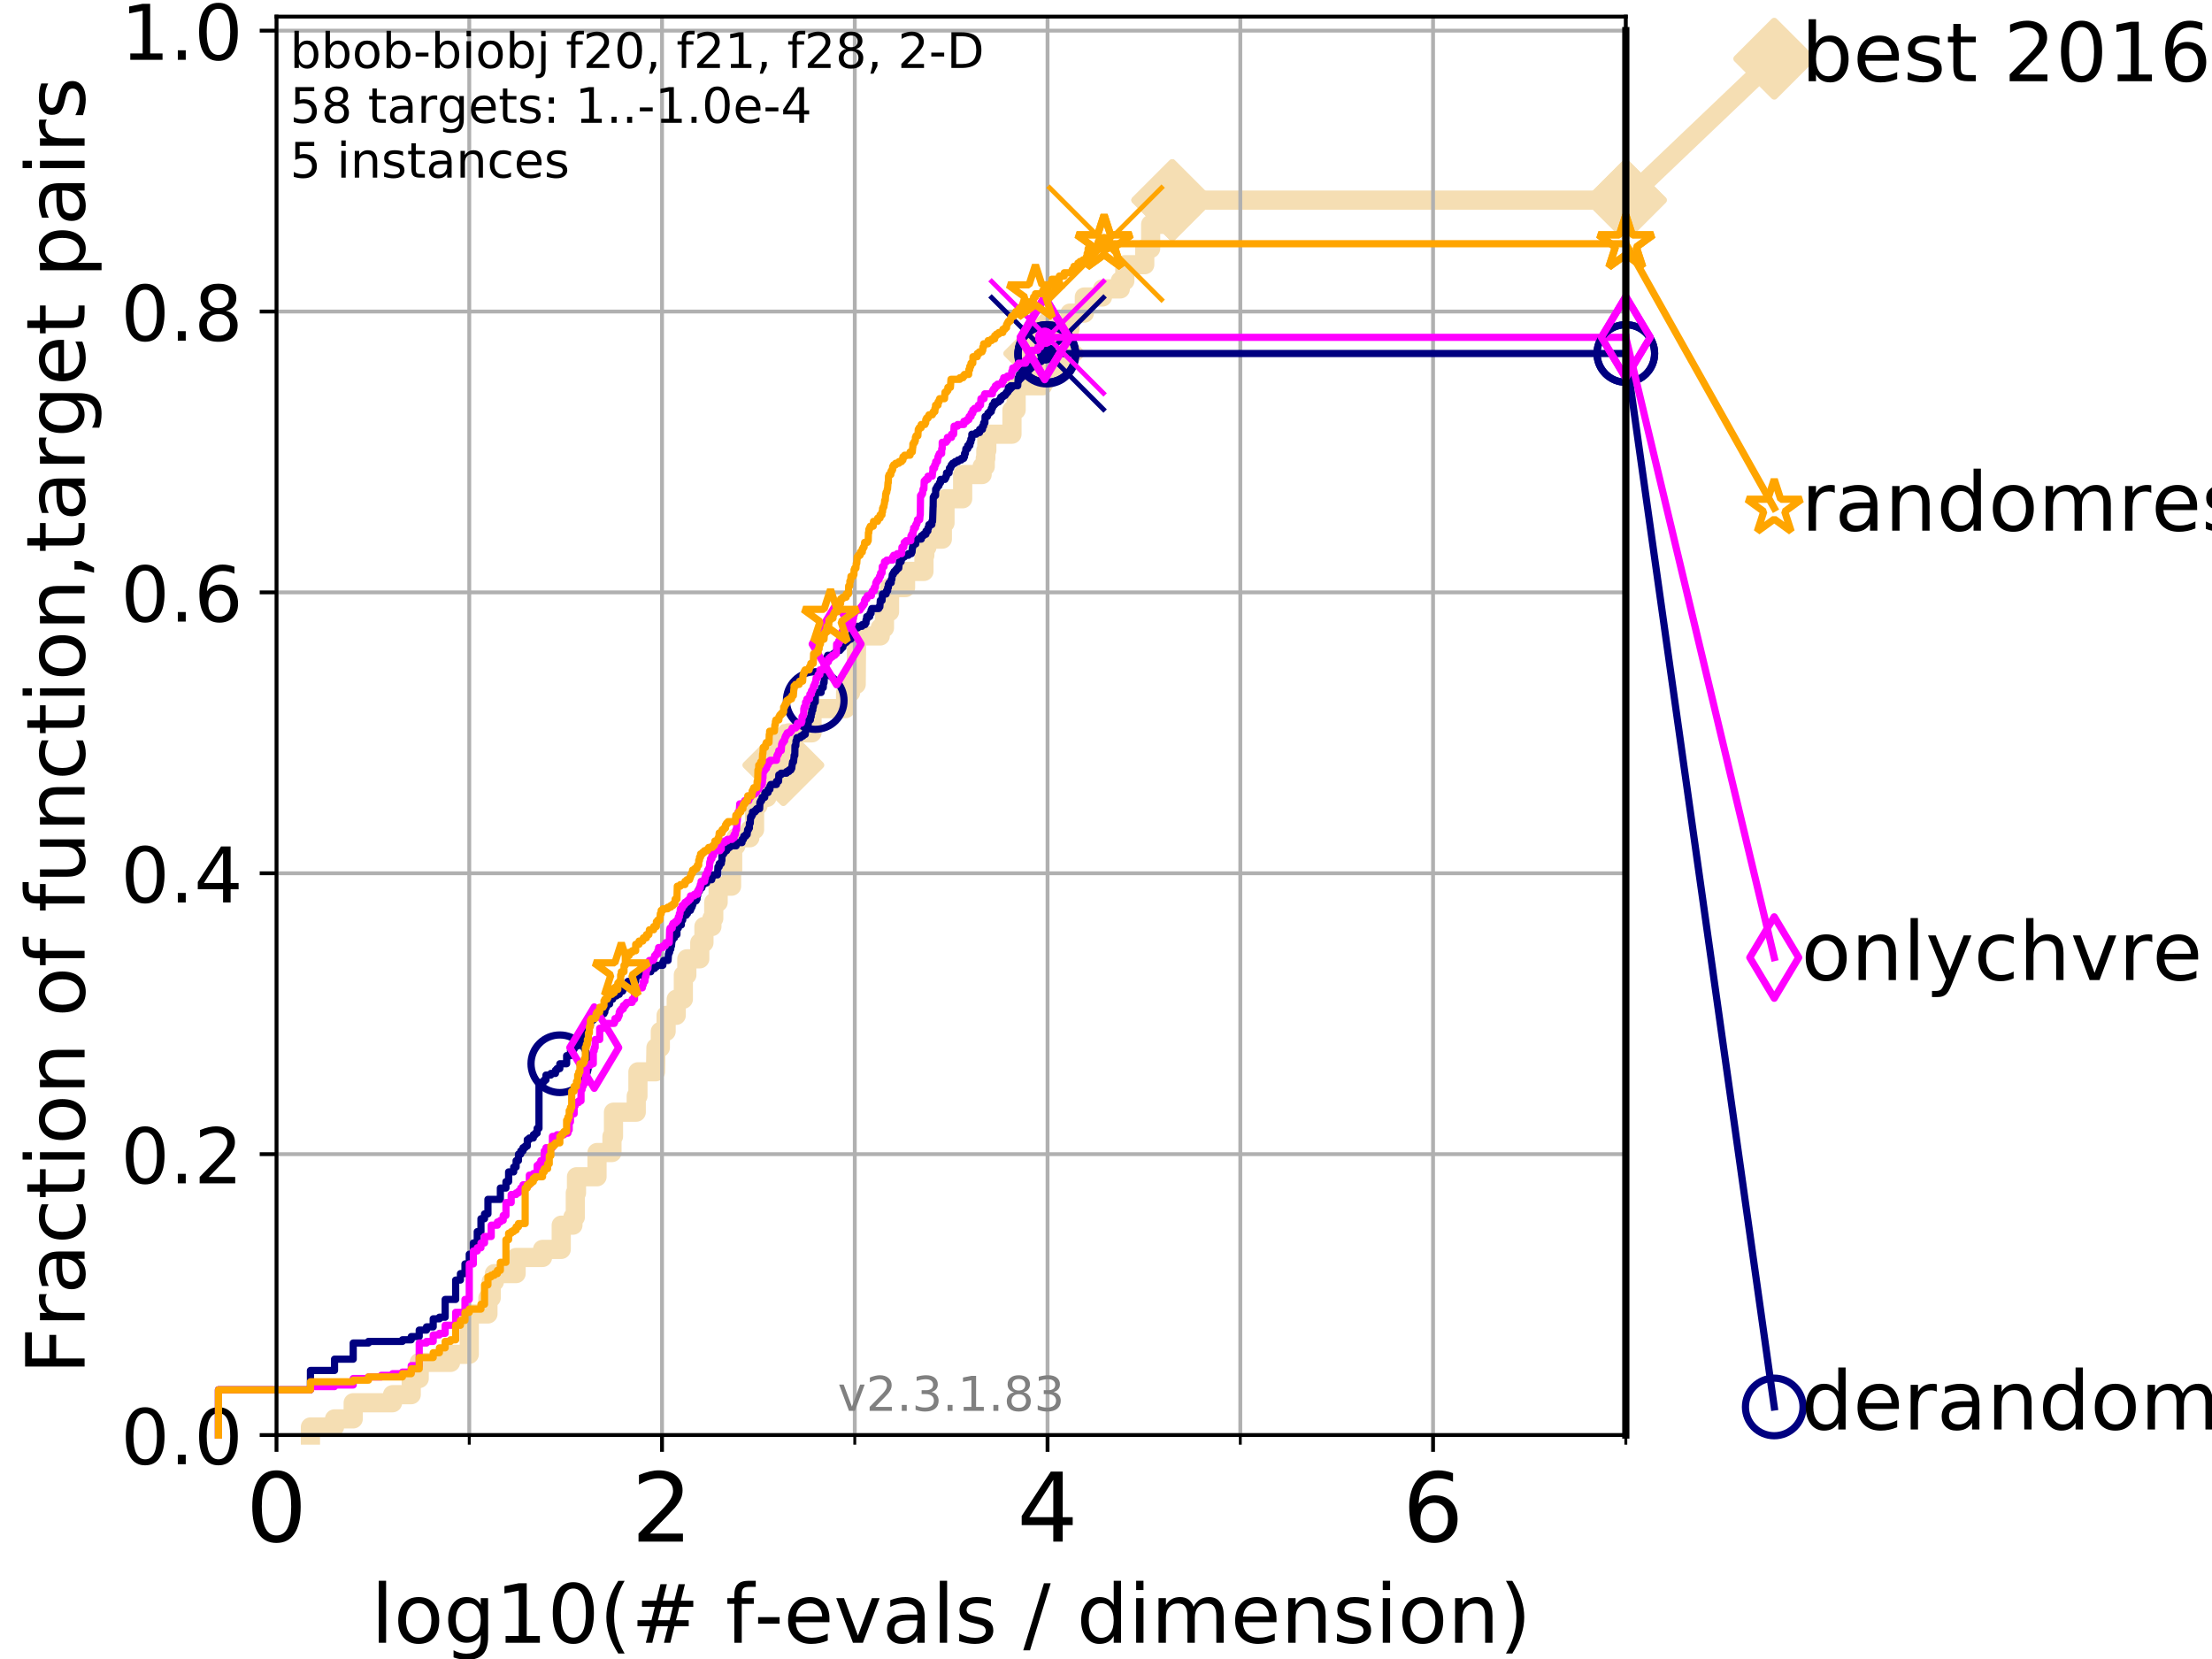 <?xml version="1.0" encoding="utf-8" standalone="no"?>
<!DOCTYPE svg PUBLIC "-//W3C//DTD SVG 1.1//EN"
  "http://www.w3.org/Graphics/SVG/1.1/DTD/svg11.dtd">
<!-- Created with matplotlib (https://matplotlib.org/) -->
<svg height="345.6pt" version="1.1" viewBox="0 0 460.8 345.6" width="460.8pt" xmlns="http://www.w3.org/2000/svg" xmlns:xlink="http://www.w3.org/1999/xlink">
 <defs>
  <style type="text/css">
*{stroke-linecap:butt;stroke-linejoin:round;}
  </style>
 </defs>
 <g id="figure_1">
  <g id="patch_1">
   <path d="M 0 345.6 
L 460.8 345.6 
L 460.8 0 
L 0 0 
z
" style="fill:#ffffff;"/>
  </g>
  <g id="axes_1">
   <g id="patch_2">
    <path d="M 57.6 298.944 
L 338.688 298.944 
L 338.688 3.456 
L 57.6 3.456 
z
" style="fill:#ffffff;"/>
   </g>
   <g id="line2d_1">
    <path d="M 64.671 298.944 
L 64.671 297.263 
L 69.688 297.263 
L 69.688 295.581 
L 73.579 295.581 
L 73.579 292.218 
L 81.776 292.218 
L 81.776 290.537 
L 85.667 290.537 
L 85.667 287.174 
L 87.33 287.174 
L 87.33 283.811 
L 93.864 283.811 
L 93.864 282.13 
L 97.755 282.13 
L 97.755 273.723 
L 101.647 273.723 
L 101.647 270.36 
L 102.331 270.36 
L 102.331 266.998 
L 102.989 266.998 
L 102.989 265.316 
L 107.515 265.316 
L 107.515 261.953 
L 113.023 261.953 
L 113.023 260.272 
L 116.914 260.272 
L 116.914 255.228 
L 119.352 255.228 
L 119.352 253.546 
L 119.85 253.546 
L 119.85 248.502 
L 120.094 248.502 
L 120.094 245.139 
L 124.369 245.139 
L 124.369 240.095 
L 127.485 240.095 
L 127.485 236.732 
L 127.799 236.732 
L 127.799 231.688 
L 132.542 231.688 
L 132.542 228.325 
L 132.894 228.325 
L 132.894 223.281 
L 136.551 223.281 
L 136.645 218.237 
L 137.559 218.237 
L 137.559 214.874 
L 138.762 214.874 
L 138.762 211.512 
L 140.871 211.512 
L 140.871 208.149 
L 142.352 208.149 
L 142.352 203.105 
L 143.08 203.105 
L 143.08 199.742 
L 145.777 199.742 
L 145.777 196.379 
L 146.644 196.379 
L 146.644 193.016 
L 148.306 193.016 
L 148.306 191.335 
L 148.686 191.335 
L 148.686 187.972 
L 149.602 187.972 
L 149.602 184.609 
L 152.398 184.609 
L 152.398 181.246 
L 152.625 181.246 
L 152.625 176.202 
L 153.287 176.202 
L 153.287 174.521 
L 156.206 174.521 
L 156.206 172.84 
L 157.186 172.84 
L 157.186 167.795 
L 157.921 167.795 
L 157.921 166.114 
L 159.783 166.114 
L 159.783 161.07 
L 163.185 161.07 
L 163.185 159.388 
L 163.709 159.388 
L 163.709 154.344 
L 164.276 154.344 
L 164.276 152.663 
L 169.158 152.663 
L 169.158 147.619 
L 176.151 147.619 
L 176.151 144.256 
L 177.208 144.256 
L 177.208 142.574 
L 178.36 142.574 
L 178.446 132.486 
L 183.371 132.486 
L 183.371 130.805 
L 184.249 130.805 
L 184.249 127.442 
L 185.311 127.442 
L 185.311 122.398 
L 188.643 122.398 
L 188.643 119.035 
L 192.474 119.035 
L 192.474 115.672 
L 192.66 115.672 
L 192.66 113.991 
L 193.089 113.991 
L 193.089 112.309 
L 196.306 112.309 
L 196.306 108.947 
L 196.858 108.947 
L 196.858 103.902 
L 200.538 103.902 
L 200.538 98.858 
L 204.596 98.858 
L 204.596 97.177 
L 205.247 97.177 
L 205.247 95.495 
L 205.364 95.495 
L 205.364 93.814 
L 205.572 93.814 
L 205.572 90.451 
L 210.812 90.451 
L 210.812 85.407 
L 211.677 85.407 
L 211.677 80.363 
L 217.196 80.363 
L 217.196 77 
L 217.537 77 
L 217.537 73.637 
L 218.168 73.637 
L 218.168 68.593 
L 222.889 68.593 
L 222.889 65.23 
L 225.888 65.23 
L 225.888 61.868 
L 229.672 61.868 
L 229.672 60.186 
L 233.382 60.186 
L 233.382 58.505 
L 234.322 58.505 
L 234.322 55.142 
L 238.47 55.142 
L 238.47 51.779 
L 239.704 51.779 
L 239.704 46.735 
L 244.204 46.735 
L 244.204 41.691 
L 338.688 41.691 
L 338.688 41.691 
" style="fill:none;stroke:#f5deb3;stroke-linecap:square;stroke-width:4;"/>
   </g>
   <g id="line2d_2">
    <defs>
     <path d="M 0 7.778 
L 7.778 0 
L 0 -7.778 
L -7.778 0 
z
" id="medd788404d" style="stroke:#f5deb3;stroke-linejoin:miter;stroke-width:1.5;"/>
    </defs>
    <g>
     <use style="fill:#f5deb3;stroke:#f5deb3;stroke-linejoin:miter;stroke-width:1.5;" x="163.185" xlink:href="#medd788404d" y="159.388"/>
     <use style="fill:#f5deb3;stroke:#f5deb3;stroke-linejoin:miter;stroke-width:1.5;" x="217.537" xlink:href="#medd788404d" y="73.637"/>
     <use style="fill:#f5deb3;stroke:#f5deb3;stroke-linejoin:miter;stroke-width:1.5;" x="244.204" xlink:href="#medd788404d" y="41.691"/>
     <use style="fill:#f5deb3;stroke:#f5deb3;stroke-linejoin:miter;stroke-width:1.5;" x="244.204" xlink:href="#medd788404d" y="41.691"/>
     <use style="fill:#f5deb3;stroke:#f5deb3;stroke-linejoin:miter;stroke-width:1.5;" x="338.688" xlink:href="#medd788404d" y="41.691"/>
    </g>
   </g>
   <g id="line2d_3">
    <path style="fill:none;stroke:#f5deb3;stroke-linecap:square;stroke-width:4;"/>
    <g/>
   </g>
   <g id="line2d_4">
    <path d="M 338.688 41.691 
L 369.608 12.233 
" style="fill:none;stroke:#f5deb3;stroke-linecap:square;stroke-width:4;"/>
    <g>
     <use style="fill:#f5deb3;stroke:#f5deb3;stroke-linejoin:miter;stroke-width:1.5;" x="338.688" xlink:href="#medd788404d" y="41.691"/>
     <use style="fill:#f5deb3;stroke:#f5deb3;stroke-linejoin:miter;stroke-width:1.5;" x="369.608" xlink:href="#medd788404d" y="12.233"/>
    </g>
   </g>
   <g id="matplotlib.axis_1">
    <g id="xtick_1">
     <g id="line2d_5">
      <path clip-path="url(#p4b94da1084)" d="M 57.6 298.944 
L 57.6 3.456 
" style="fill:none;stroke:#b0b0b0;stroke-linecap:square;stroke-width:0.8;"/>
     </g>
     <g id="line2d_6">
      <defs>
       <path d="M 0 0 
L 0 3.5 
" id="mdbd481ac3b" style="stroke:#000000;stroke-width:0.8;"/>
      </defs>
      <g>
       <use style="stroke:#000000;stroke-width:0.8;" x="57.6" xlink:href="#mdbd481ac3b" y="298.944"/>
      </g>
     </g>
     <g id="text_1">
      <!-- 0 -->
      <defs>
       <path d="M 31.781 66.406 
Q 24.172 66.406 20.328 58.906 
Q 16.5 51.422 16.5 36.375 
Q 16.5 21.391 20.328 13.891 
Q 24.172 6.391 31.781 6.391 
Q 39.453 6.391 43.281 13.891 
Q 47.125 21.391 47.125 36.375 
Q 47.125 51.422 43.281 58.906 
Q 39.453 66.406 31.781 66.406 
z
M 31.781 74.219 
Q 44.047 74.219 50.516 64.516 
Q 56.984 54.828 56.984 36.375 
Q 56.984 17.969 50.516 8.266 
Q 44.047 -1.422 31.781 -1.422 
Q 19.531 -1.422 13.062 8.266 
Q 6.594 17.969 6.594 36.375 
Q 6.594 54.828 13.062 64.516 
Q 19.531 74.219 31.781 74.219 
z
" id="DejaVuSans-48"/>
      </defs>
      <g transform="translate(51.237 321.141)scale(0.2 -0.2)">
       <use xlink:href="#DejaVuSans-48"/>
      </g>
     </g>
    </g>
    <g id="xtick_2">
     <g id="line2d_7">
      <path clip-path="url(#p4b94da1084)" d="M 137.911 298.944 
L 137.911 3.456 
" style="fill:none;stroke:#b0b0b0;stroke-linecap:square;stroke-width:0.8;"/>
     </g>
     <g id="line2d_8">
      <g>
       <use style="stroke:#000000;stroke-width:0.8;" x="137.911" xlink:href="#mdbd481ac3b" y="298.944"/>
      </g>
     </g>
     <g id="text_2">
      <!-- 2 -->
      <defs>
       <path d="M 19.188 8.297 
L 53.609 8.297 
L 53.609 0 
L 7.328 0 
L 7.328 8.297 
Q 12.938 14.109 22.625 23.891 
Q 32.328 33.688 34.812 36.531 
Q 39.547 41.844 41.422 45.531 
Q 43.312 49.219 43.312 52.781 
Q 43.312 58.594 39.234 62.25 
Q 35.156 65.922 28.609 65.922 
Q 23.969 65.922 18.812 64.312 
Q 13.672 62.703 7.812 59.422 
L 7.812 69.391 
Q 13.766 71.781 18.938 73 
Q 24.125 74.219 28.422 74.219 
Q 39.75 74.219 46.484 68.547 
Q 53.219 62.891 53.219 53.422 
Q 53.219 48.922 51.531 44.891 
Q 49.859 40.875 45.406 35.406 
Q 44.188 33.984 37.641 27.219 
Q 31.109 20.453 19.188 8.297 
z
" id="DejaVuSans-50"/>
      </defs>
      <g transform="translate(131.548 321.141)scale(0.2 -0.2)">
       <use xlink:href="#DejaVuSans-50"/>
      </g>
     </g>
    </g>
    <g id="xtick_3">
     <g id="line2d_9">
      <path clip-path="url(#p4b94da1084)" d="M 218.222 298.944 
L 218.222 3.456 
" style="fill:none;stroke:#b0b0b0;stroke-linecap:square;stroke-width:0.8;"/>
     </g>
     <g id="line2d_10">
      <g>
       <use style="stroke:#000000;stroke-width:0.8;" x="218.222" xlink:href="#mdbd481ac3b" y="298.944"/>
      </g>
     </g>
     <g id="text_3">
      <!-- 4 -->
      <defs>
       <path d="M 37.797 64.312 
L 12.891 25.391 
L 37.797 25.391 
z
M 35.203 72.906 
L 47.609 72.906 
L 47.609 25.391 
L 58.016 25.391 
L 58.016 17.188 
L 47.609 17.188 
L 47.609 0 
L 37.797 0 
L 37.797 17.188 
L 4.891 17.188 
L 4.891 26.703 
z
" id="DejaVuSans-52"/>
      </defs>
      <g transform="translate(211.859 321.141)scale(0.2 -0.2)">
       <use xlink:href="#DejaVuSans-52"/>
      </g>
     </g>
    </g>
    <g id="xtick_4">
     <g id="line2d_11">
      <path clip-path="url(#p4b94da1084)" d="M 298.533 298.944 
L 298.533 3.456 
" style="fill:none;stroke:#b0b0b0;stroke-linecap:square;stroke-width:0.8;"/>
     </g>
     <g id="line2d_12">
      <g>
       <use style="stroke:#000000;stroke-width:0.8;" x="298.533" xlink:href="#mdbd481ac3b" y="298.944"/>
      </g>
     </g>
     <g id="text_4">
      <!-- 6 -->
      <defs>
       <path d="M 33.016 40.375 
Q 26.375 40.375 22.484 35.828 
Q 18.609 31.297 18.609 23.391 
Q 18.609 15.531 22.484 10.953 
Q 26.375 6.391 33.016 6.391 
Q 39.656 6.391 43.531 10.953 
Q 47.406 15.531 47.406 23.391 
Q 47.406 31.297 43.531 35.828 
Q 39.656 40.375 33.016 40.375 
z
M 52.594 71.297 
L 52.594 62.312 
Q 48.875 64.062 45.094 64.984 
Q 41.312 65.922 37.594 65.922 
Q 27.828 65.922 22.672 59.328 
Q 17.531 52.734 16.797 39.406 
Q 19.672 43.656 24.016 45.922 
Q 28.375 48.188 33.594 48.188 
Q 44.578 48.188 50.953 41.516 
Q 57.328 34.859 57.328 23.391 
Q 57.328 12.156 50.688 5.359 
Q 44.047 -1.422 33.016 -1.422 
Q 20.359 -1.422 13.672 8.266 
Q 6.984 17.969 6.984 36.375 
Q 6.984 53.656 15.188 63.938 
Q 23.391 74.219 37.203 74.219 
Q 40.922 74.219 44.703 73.484 
Q 48.484 72.75 52.594 71.297 
z
" id="DejaVuSans-54"/>
      </defs>
      <g transform="translate(292.17 321.141)scale(0.2 -0.2)">
       <use xlink:href="#DejaVuSans-54"/>
      </g>
     </g>
    </g>
    <g id="xtick_5">
     <g id="line2d_13">
      <path clip-path="url(#p4b94da1084)" d="M 97.755 298.944 
L 97.755 3.456 
" style="fill:none;stroke:#b0b0b0;stroke-linecap:square;stroke-width:0.8;"/>
     </g>
     <g id="line2d_14">
      <defs>
       <path d="M 0 0 
L 0 2 
" id="m869f4a678f" style="stroke:#000000;stroke-width:0.6;"/>
      </defs>
      <g>
       <use style="stroke:#000000;stroke-width:0.6;" x="97.755" xlink:href="#m869f4a678f" y="298.944"/>
      </g>
     </g>
    </g>
    <g id="xtick_6">
     <g id="line2d_15">
      <path clip-path="url(#p4b94da1084)" d="M 178.066 298.944 
L 178.066 3.456 
" style="fill:none;stroke:#b0b0b0;stroke-linecap:square;stroke-width:0.8;"/>
     </g>
     <g id="line2d_16">
      <g>
       <use style="stroke:#000000;stroke-width:0.6;" x="178.066" xlink:href="#m869f4a678f" y="298.944"/>
      </g>
     </g>
    </g>
    <g id="xtick_7">
     <g id="line2d_17">
      <path clip-path="url(#p4b94da1084)" d="M 258.377 298.944 
L 258.377 3.456 
" style="fill:none;stroke:#b0b0b0;stroke-linecap:square;stroke-width:0.8;"/>
     </g>
     <g id="line2d_18">
      <g>
       <use style="stroke:#000000;stroke-width:0.6;" x="258.377" xlink:href="#m869f4a678f" y="298.944"/>
      </g>
     </g>
    </g>
    <g id="xtick_8">
     <g id="line2d_19">
      <path clip-path="url(#p4b94da1084)" d="M 338.688 298.944 
L 338.688 3.456 
" style="fill:none;stroke:#b0b0b0;stroke-linecap:square;stroke-width:0.8;"/>
     </g>
     <g id="line2d_20">
      <g>
       <use style="stroke:#000000;stroke-width:0.6;" x="338.688" xlink:href="#m869f4a678f" y="298.944"/>
      </g>
     </g>
    </g>
    <g id="text_5">
     <!-- log10(# f-evals / dimension) -->
     <defs>
      <path d="M 9.422 75.984 
L 18.406 75.984 
L 18.406 0 
L 9.422 0 
z
" id="DejaVuSans-108"/>
      <path d="M 30.609 48.391 
Q 23.391 48.391 19.188 42.75 
Q 14.984 37.109 14.984 27.297 
Q 14.984 17.484 19.156 11.844 
Q 23.344 6.203 30.609 6.203 
Q 37.797 6.203 41.984 11.859 
Q 46.188 17.531 46.188 27.297 
Q 46.188 37.016 41.984 42.703 
Q 37.797 48.391 30.609 48.391 
z
M 30.609 56 
Q 42.328 56 49.016 48.375 
Q 55.719 40.766 55.719 27.297 
Q 55.719 13.875 49.016 6.219 
Q 42.328 -1.422 30.609 -1.422 
Q 18.844 -1.422 12.172 6.219 
Q 5.516 13.875 5.516 27.297 
Q 5.516 40.766 12.172 48.375 
Q 18.844 56 30.609 56 
z
" id="DejaVuSans-111"/>
      <path d="M 45.406 27.984 
Q 45.406 37.75 41.375 43.109 
Q 37.359 48.484 30.078 48.484 
Q 22.859 48.484 18.828 43.109 
Q 14.797 37.75 14.797 27.984 
Q 14.797 18.266 18.828 12.891 
Q 22.859 7.516 30.078 7.516 
Q 37.359 7.516 41.375 12.891 
Q 45.406 18.266 45.406 27.984 
z
M 54.391 6.781 
Q 54.391 -7.172 48.188 -13.984 
Q 42 -20.797 29.203 -20.797 
Q 24.469 -20.797 20.266 -20.094 
Q 16.062 -19.391 12.109 -17.922 
L 12.109 -9.188 
Q 16.062 -11.328 19.922 -12.344 
Q 23.781 -13.375 27.781 -13.375 
Q 36.625 -13.375 41.016 -8.766 
Q 45.406 -4.156 45.406 5.172 
L 45.406 9.625 
Q 42.625 4.781 38.281 2.391 
Q 33.938 0 27.875 0 
Q 17.828 0 11.672 7.656 
Q 5.516 15.328 5.516 27.984 
Q 5.516 40.672 11.672 48.328 
Q 17.828 56 27.875 56 
Q 33.938 56 38.281 53.609 
Q 42.625 51.219 45.406 46.391 
L 45.406 54.688 
L 54.391 54.688 
z
" id="DejaVuSans-103"/>
      <path d="M 12.406 8.297 
L 28.516 8.297 
L 28.516 63.922 
L 10.984 60.406 
L 10.984 69.391 
L 28.422 72.906 
L 38.281 72.906 
L 38.281 8.297 
L 54.391 8.297 
L 54.391 0 
L 12.406 0 
z
" id="DejaVuSans-49"/>
      <path d="M 31 75.875 
Q 24.469 64.656 21.281 53.656 
Q 18.109 42.672 18.109 31.391 
Q 18.109 20.125 21.312 9.062 
Q 24.516 -2 31 -13.188 
L 23.188 -13.188 
Q 15.875 -1.703 12.234 9.375 
Q 8.594 20.453 8.594 31.391 
Q 8.594 42.281 12.203 53.312 
Q 15.828 64.359 23.188 75.875 
z
" id="DejaVuSans-40"/>
      <path d="M 51.125 44 
L 36.922 44 
L 32.812 27.688 
L 47.125 27.688 
z
M 43.797 71.781 
L 38.719 51.516 
L 52.984 51.516 
L 58.109 71.781 
L 65.922 71.781 
L 60.891 51.516 
L 76.125 51.516 
L 76.125 44 
L 58.984 44 
L 54.984 27.688 
L 70.516 27.688 
L 70.516 20.219 
L 53.078 20.219 
L 48 0 
L 40.188 0 
L 45.219 20.219 
L 30.906 20.219 
L 25.875 0 
L 18.016 0 
L 23.094 20.219 
L 7.719 20.219 
L 7.719 27.688 
L 24.906 27.688 
L 29 44 
L 13.281 44 
L 13.281 51.516 
L 30.906 51.516 
L 35.891 71.781 
z
" id="DejaVuSans-35"/>
      <path id="DejaVuSans-32"/>
      <path d="M 37.109 75.984 
L 37.109 68.5 
L 28.516 68.5 
Q 23.688 68.5 21.797 66.547 
Q 19.922 64.594 19.922 59.516 
L 19.922 54.688 
L 34.719 54.688 
L 34.719 47.703 
L 19.922 47.703 
L 19.922 0 
L 10.891 0 
L 10.891 47.703 
L 2.297 47.703 
L 2.297 54.688 
L 10.891 54.688 
L 10.891 58.5 
Q 10.891 67.625 15.141 71.797 
Q 19.391 75.984 28.609 75.984 
z
" id="DejaVuSans-102"/>
      <path d="M 4.891 31.391 
L 31.203 31.391 
L 31.203 23.391 
L 4.891 23.391 
z
" id="DejaVuSans-45"/>
      <path d="M 56.203 29.594 
L 56.203 25.203 
L 14.891 25.203 
Q 15.484 15.922 20.484 11.062 
Q 25.484 6.203 34.422 6.203 
Q 39.594 6.203 44.453 7.469 
Q 49.312 8.734 54.109 11.281 
L 54.109 2.781 
Q 49.266 0.734 44.188 -0.344 
Q 39.109 -1.422 33.891 -1.422 
Q 20.797 -1.422 13.156 6.188 
Q 5.516 13.812 5.516 26.812 
Q 5.516 40.234 12.766 48.109 
Q 20.016 56 32.328 56 
Q 43.359 56 49.781 48.891 
Q 56.203 41.797 56.203 29.594 
z
M 47.219 32.234 
Q 47.125 39.594 43.094 43.984 
Q 39.062 48.391 32.422 48.391 
Q 24.906 48.391 20.391 44.141 
Q 15.875 39.891 15.188 32.172 
z
" id="DejaVuSans-101"/>
      <path d="M 2.984 54.688 
L 12.5 54.688 
L 29.594 8.797 
L 46.688 54.688 
L 56.203 54.688 
L 35.688 0 
L 23.484 0 
z
" id="DejaVuSans-118"/>
      <path d="M 34.281 27.484 
Q 23.391 27.484 19.188 25 
Q 14.984 22.516 14.984 16.5 
Q 14.984 11.719 18.141 8.906 
Q 21.297 6.109 26.703 6.109 
Q 34.188 6.109 38.703 11.406 
Q 43.219 16.703 43.219 25.484 
L 43.219 27.484 
z
M 52.203 31.203 
L 52.203 0 
L 43.219 0 
L 43.219 8.297 
Q 40.141 3.328 35.547 0.953 
Q 30.953 -1.422 24.312 -1.422 
Q 15.922 -1.422 10.953 3.297 
Q 6 8.016 6 15.922 
Q 6 25.141 12.172 29.828 
Q 18.359 34.516 30.609 34.516 
L 43.219 34.516 
L 43.219 35.406 
Q 43.219 41.609 39.141 45 
Q 35.062 48.391 27.688 48.391 
Q 23 48.391 18.547 47.266 
Q 14.109 46.141 10.016 43.891 
L 10.016 52.203 
Q 14.938 54.109 19.578 55.047 
Q 24.219 56 28.609 56 
Q 40.484 56 46.344 49.844 
Q 52.203 43.703 52.203 31.203 
z
" id="DejaVuSans-97"/>
      <path d="M 44.281 53.078 
L 44.281 44.578 
Q 40.484 46.531 36.375 47.5 
Q 32.281 48.484 27.875 48.484 
Q 21.188 48.484 17.844 46.438 
Q 14.5 44.391 14.5 40.281 
Q 14.5 37.156 16.891 35.375 
Q 19.281 33.594 26.516 31.984 
L 29.594 31.297 
Q 39.156 29.25 43.188 25.516 
Q 47.219 21.781 47.219 15.094 
Q 47.219 7.469 41.188 3.016 
Q 35.156 -1.422 24.609 -1.422 
Q 20.219 -1.422 15.453 -0.562 
Q 10.688 0.297 5.422 2 
L 5.422 11.281 
Q 10.406 8.688 15.234 7.391 
Q 20.062 6.109 24.812 6.109 
Q 31.156 6.109 34.562 8.281 
Q 37.984 10.453 37.984 14.406 
Q 37.984 18.062 35.516 20.016 
Q 33.062 21.969 24.703 23.781 
L 21.578 24.516 
Q 13.234 26.266 9.516 29.906 
Q 5.812 33.547 5.812 39.891 
Q 5.812 47.609 11.281 51.797 
Q 16.75 56 26.812 56 
Q 31.781 56 36.172 55.266 
Q 40.578 54.547 44.281 53.078 
z
" id="DejaVuSans-115"/>
      <path d="M 25.391 72.906 
L 33.688 72.906 
L 8.297 -9.281 
L 0 -9.281 
z
" id="DejaVuSans-47"/>
      <path d="M 45.406 46.391 
L 45.406 75.984 
L 54.391 75.984 
L 54.391 0 
L 45.406 0 
L 45.406 8.203 
Q 42.578 3.328 38.25 0.953 
Q 33.938 -1.422 27.875 -1.422 
Q 17.969 -1.422 11.734 6.484 
Q 5.516 14.406 5.516 27.297 
Q 5.516 40.188 11.734 48.094 
Q 17.969 56 27.875 56 
Q 33.938 56 38.25 53.625 
Q 42.578 51.266 45.406 46.391 
z
M 14.797 27.297 
Q 14.797 17.391 18.875 11.75 
Q 22.953 6.109 30.078 6.109 
Q 37.203 6.109 41.297 11.75 
Q 45.406 17.391 45.406 27.297 
Q 45.406 37.203 41.297 42.844 
Q 37.203 48.484 30.078 48.484 
Q 22.953 48.484 18.875 42.844 
Q 14.797 37.203 14.797 27.297 
z
" id="DejaVuSans-100"/>
      <path d="M 9.422 54.688 
L 18.406 54.688 
L 18.406 0 
L 9.422 0 
z
M 9.422 75.984 
L 18.406 75.984 
L 18.406 64.594 
L 9.422 64.594 
z
" id="DejaVuSans-105"/>
      <path d="M 52 44.188 
Q 55.375 50.25 60.062 53.125 
Q 64.75 56 71.094 56 
Q 79.641 56 84.281 50.016 
Q 88.922 44.047 88.922 33.016 
L 88.922 0 
L 79.891 0 
L 79.891 32.719 
Q 79.891 40.578 77.094 44.375 
Q 74.312 48.188 68.609 48.188 
Q 61.625 48.188 57.562 43.547 
Q 53.516 38.922 53.516 30.906 
L 53.516 0 
L 44.484 0 
L 44.484 32.719 
Q 44.484 40.625 41.703 44.406 
Q 38.922 48.188 33.109 48.188 
Q 26.219 48.188 22.156 43.531 
Q 18.109 38.875 18.109 30.906 
L 18.109 0 
L 9.078 0 
L 9.078 54.688 
L 18.109 54.688 
L 18.109 46.188 
Q 21.188 51.219 25.484 53.609 
Q 29.781 56 35.688 56 
Q 41.656 56 45.828 52.969 
Q 50 49.953 52 44.188 
z
" id="DejaVuSans-109"/>
      <path d="M 54.891 33.016 
L 54.891 0 
L 45.906 0 
L 45.906 32.719 
Q 45.906 40.484 42.875 44.328 
Q 39.844 48.188 33.797 48.188 
Q 26.516 48.188 22.312 43.547 
Q 18.109 38.922 18.109 30.906 
L 18.109 0 
L 9.078 0 
L 9.078 54.688 
L 18.109 54.688 
L 18.109 46.188 
Q 21.344 51.125 25.703 53.562 
Q 30.078 56 35.797 56 
Q 45.219 56 50.047 50.172 
Q 54.891 44.344 54.891 33.016 
z
" id="DejaVuSans-110"/>
      <path d="M 8.016 75.875 
L 15.828 75.875 
Q 23.141 64.359 26.781 53.312 
Q 30.422 42.281 30.422 31.391 
Q 30.422 20.453 26.781 9.375 
Q 23.141 -1.703 15.828 -13.188 
L 8.016 -13.188 
Q 14.5 -2 17.703 9.062 
Q 20.906 20.125 20.906 31.391 
Q 20.906 42.672 17.703 53.656 
Q 14.5 64.656 8.016 75.875 
z
" id="DejaVuSans-41"/>
     </defs>
     <g transform="translate(77.303 342.218)scale(0.17 -0.17)">
      <use xlink:href="#DejaVuSans-108"/>
      <use x="27.783" xlink:href="#DejaVuSans-111"/>
      <use x="88.965" xlink:href="#DejaVuSans-103"/>
      <use x="152.441" xlink:href="#DejaVuSans-49"/>
      <use x="216.064" xlink:href="#DejaVuSans-48"/>
      <use x="279.688" xlink:href="#DejaVuSans-40"/>
      <use x="318.701" xlink:href="#DejaVuSans-35"/>
      <use x="402.49" xlink:href="#DejaVuSans-32"/>
      <use x="434.277" xlink:href="#DejaVuSans-102"/>
      <use x="469.404" xlink:href="#DejaVuSans-45"/>
      <use x="505.488" xlink:href="#DejaVuSans-101"/>
      <use x="567.012" xlink:href="#DejaVuSans-118"/>
      <use x="626.191" xlink:href="#DejaVuSans-97"/>
      <use x="687.471" xlink:href="#DejaVuSans-108"/>
      <use x="715.254" xlink:href="#DejaVuSans-115"/>
      <use x="767.354" xlink:href="#DejaVuSans-32"/>
      <use x="799.141" xlink:href="#DejaVuSans-47"/>
      <use x="832.832" xlink:href="#DejaVuSans-32"/>
      <use x="864.619" xlink:href="#DejaVuSans-100"/>
      <use x="928.096" xlink:href="#DejaVuSans-105"/>
      <use x="955.879" xlink:href="#DejaVuSans-109"/>
      <use x="1053.291" xlink:href="#DejaVuSans-101"/>
      <use x="1114.814" xlink:href="#DejaVuSans-110"/>
      <use x="1178.193" xlink:href="#DejaVuSans-115"/>
      <use x="1230.293" xlink:href="#DejaVuSans-105"/>
      <use x="1258.076" xlink:href="#DejaVuSans-111"/>
      <use x="1319.258" xlink:href="#DejaVuSans-110"/>
      <use x="1382.637" xlink:href="#DejaVuSans-41"/>
     </g>
    </g>
   </g>
   <g id="matplotlib.axis_2">
    <g id="ytick_1">
     <g id="line2d_21">
      <path clip-path="url(#p4b94da1084)" d="M 57.6 298.944 
L 338.688 298.944 
" style="fill:none;stroke:#b0b0b0;stroke-linecap:square;stroke-width:0.8;"/>
     </g>
     <g id="line2d_22">
      <defs>
       <path d="M 0 0 
L -3.5 0 
" id="mb8837be367" style="stroke:#000000;stroke-width:0.8;"/>
      </defs>
      <g>
       <use style="stroke:#000000;stroke-width:0.8;" x="57.6" xlink:href="#mb8837be367" y="298.944"/>
      </g>
     </g>
     <g id="text_6">
      <!-- 0.0 -->
      <defs>
       <path d="M 10.688 12.406 
L 21 12.406 
L 21 0 
L 10.688 0 
z
" id="DejaVuSans-46"/>
      </defs>
      <g transform="translate(25.155 305.023)scale(0.16 -0.16)">
       <use xlink:href="#DejaVuSans-48"/>
       <use x="63.623" xlink:href="#DejaVuSans-46"/>
       <use x="95.41" xlink:href="#DejaVuSans-48"/>
      </g>
     </g>
    </g>
    <g id="ytick_2">
     <g id="line2d_23">
      <path clip-path="url(#p4b94da1084)" d="M 57.6 240.432 
L 338.688 240.432 
" style="fill:none;stroke:#b0b0b0;stroke-linecap:square;stroke-width:0.8;"/>
     </g>
     <g id="line2d_24">
      <g>
       <use style="stroke:#000000;stroke-width:0.8;" x="57.6" xlink:href="#mb8837be367" y="240.432"/>
      </g>
     </g>
     <g id="text_7">
      <!-- 0.2 -->
      <g transform="translate(25.155 246.51)scale(0.16 -0.16)">
       <use xlink:href="#DejaVuSans-48"/>
       <use x="63.623" xlink:href="#DejaVuSans-46"/>
       <use x="95.41" xlink:href="#DejaVuSans-50"/>
      </g>
     </g>
    </g>
    <g id="ytick_3">
     <g id="line2d_25">
      <path clip-path="url(#p4b94da1084)" d="M 57.6 181.919 
L 338.688 181.919 
" style="fill:none;stroke:#b0b0b0;stroke-linecap:square;stroke-width:0.8;"/>
     </g>
     <g id="line2d_26">
      <g>
       <use style="stroke:#000000;stroke-width:0.8;" x="57.6" xlink:href="#mb8837be367" y="181.919"/>
      </g>
     </g>
     <g id="text_8">
      <!-- 0.4 -->
      <g transform="translate(25.155 187.998)scale(0.16 -0.16)">
       <use xlink:href="#DejaVuSans-48"/>
       <use x="63.623" xlink:href="#DejaVuSans-46"/>
       <use x="95.41" xlink:href="#DejaVuSans-52"/>
      </g>
     </g>
    </g>
    <g id="ytick_4">
     <g id="line2d_27">
      <path clip-path="url(#p4b94da1084)" d="M 57.6 123.407 
L 338.688 123.407 
" style="fill:none;stroke:#b0b0b0;stroke-linecap:square;stroke-width:0.8;"/>
     </g>
     <g id="line2d_28">
      <g>
       <use style="stroke:#000000;stroke-width:0.8;" x="57.6" xlink:href="#mb8837be367" y="123.407"/>
      </g>
     </g>
     <g id="text_9">
      <!-- 0.6 -->
      <g transform="translate(25.155 129.485)scale(0.16 -0.16)">
       <use xlink:href="#DejaVuSans-48"/>
       <use x="63.623" xlink:href="#DejaVuSans-46"/>
       <use x="95.41" xlink:href="#DejaVuSans-54"/>
      </g>
     </g>
    </g>
    <g id="ytick_5">
     <g id="line2d_29">
      <path clip-path="url(#p4b94da1084)" d="M 57.6 64.894 
L 338.688 64.894 
" style="fill:none;stroke:#b0b0b0;stroke-linecap:square;stroke-width:0.8;"/>
     </g>
     <g id="line2d_30">
      <g>
       <use style="stroke:#000000;stroke-width:0.8;" x="57.6" xlink:href="#mb8837be367" y="64.894"/>
      </g>
     </g>
     <g id="text_10">
      <!-- 0.8 -->
      <defs>
       <path d="M 31.781 34.625 
Q 24.75 34.625 20.719 30.859 
Q 16.703 27.094 16.703 20.516 
Q 16.703 13.922 20.719 10.156 
Q 24.75 6.391 31.781 6.391 
Q 38.812 6.391 42.859 10.172 
Q 46.922 13.969 46.922 20.516 
Q 46.922 27.094 42.891 30.859 
Q 38.875 34.625 31.781 34.625 
z
M 21.922 38.812 
Q 15.578 40.375 12.031 44.719 
Q 8.5 49.078 8.5 55.328 
Q 8.5 64.062 14.719 69.141 
Q 20.953 74.219 31.781 74.219 
Q 42.672 74.219 48.875 69.141 
Q 55.078 64.062 55.078 55.328 
Q 55.078 49.078 51.531 44.719 
Q 48 40.375 41.703 38.812 
Q 48.828 37.156 52.797 32.312 
Q 56.781 27.484 56.781 20.516 
Q 56.781 9.906 50.312 4.234 
Q 43.844 -1.422 31.781 -1.422 
Q 19.734 -1.422 13.25 4.234 
Q 6.781 9.906 6.781 20.516 
Q 6.781 27.484 10.781 32.312 
Q 14.797 37.156 21.922 38.812 
z
M 18.312 54.391 
Q 18.312 48.734 21.844 45.562 
Q 25.391 42.391 31.781 42.391 
Q 38.141 42.391 41.719 45.562 
Q 45.312 48.734 45.312 54.391 
Q 45.312 60.062 41.719 63.234 
Q 38.141 66.406 31.781 66.406 
Q 25.391 66.406 21.844 63.234 
Q 18.312 60.062 18.312 54.391 
z
" id="DejaVuSans-56"/>
      </defs>
      <g transform="translate(25.155 70.973)scale(0.16 -0.16)">
       <use xlink:href="#DejaVuSans-48"/>
       <use x="63.623" xlink:href="#DejaVuSans-46"/>
       <use x="95.41" xlink:href="#DejaVuSans-56"/>
      </g>
     </g>
    </g>
    <g id="ytick_6">
     <g id="line2d_31">
      <path clip-path="url(#p4b94da1084)" d="M 57.6 6.382 
L 338.688 6.382 
" style="fill:none;stroke:#b0b0b0;stroke-linecap:square;stroke-width:0.8;"/>
     </g>
     <g id="line2d_32">
      <g>
       <use style="stroke:#000000;stroke-width:0.8;" x="57.6" xlink:href="#mb8837be367" y="6.382"/>
      </g>
     </g>
     <g id="text_11">
      <!-- 1.0 -->
      <g transform="translate(25.155 12.46)scale(0.16 -0.16)">
       <use xlink:href="#DejaVuSans-49"/>
       <use x="63.623" xlink:href="#DejaVuSans-46"/>
       <use x="95.41" xlink:href="#DejaVuSans-48"/>
      </g>
     </g>
    </g>
    <g id="text_12">
     <!-- Fraction of function,target pairs -->
     <defs>
      <path d="M 9.812 72.906 
L 51.703 72.906 
L 51.703 64.594 
L 19.672 64.594 
L 19.672 43.109 
L 48.578 43.109 
L 48.578 34.812 
L 19.672 34.812 
L 19.672 0 
L 9.812 0 
z
" id="DejaVuSans-70"/>
      <path d="M 41.109 46.297 
Q 39.594 47.172 37.812 47.578 
Q 36.031 48 33.891 48 
Q 26.266 48 22.188 43.047 
Q 18.109 38.094 18.109 28.812 
L 18.109 0 
L 9.078 0 
L 9.078 54.688 
L 18.109 54.688 
L 18.109 46.188 
Q 20.953 51.172 25.484 53.578 
Q 30.031 56 36.531 56 
Q 37.453 56 38.578 55.875 
Q 39.703 55.766 41.062 55.516 
z
" id="DejaVuSans-114"/>
      <path d="M 48.781 52.594 
L 48.781 44.188 
Q 44.969 46.297 41.141 47.344 
Q 37.312 48.391 33.406 48.391 
Q 24.656 48.391 19.812 42.844 
Q 14.984 37.312 14.984 27.297 
Q 14.984 17.281 19.812 11.734 
Q 24.656 6.203 33.406 6.203 
Q 37.312 6.203 41.141 7.25 
Q 44.969 8.297 48.781 10.406 
L 48.781 2.094 
Q 45.016 0.344 40.984 -0.531 
Q 36.969 -1.422 32.422 -1.422 
Q 20.062 -1.422 12.781 6.344 
Q 5.516 14.109 5.516 27.297 
Q 5.516 40.672 12.859 48.328 
Q 20.219 56 33.016 56 
Q 37.156 56 41.109 55.141 
Q 45.062 54.297 48.781 52.594 
z
" id="DejaVuSans-99"/>
      <path d="M 18.312 70.219 
L 18.312 54.688 
L 36.812 54.688 
L 36.812 47.703 
L 18.312 47.703 
L 18.312 18.016 
Q 18.312 11.328 20.141 9.422 
Q 21.969 7.516 27.594 7.516 
L 36.812 7.516 
L 36.812 0 
L 27.594 0 
Q 17.188 0 13.234 3.875 
Q 9.281 7.766 9.281 18.016 
L 9.281 47.703 
L 2.688 47.703 
L 2.688 54.688 
L 9.281 54.688 
L 9.281 70.219 
z
" id="DejaVuSans-116"/>
      <path d="M 8.5 21.578 
L 8.5 54.688 
L 17.484 54.688 
L 17.484 21.922 
Q 17.484 14.156 20.5 10.266 
Q 23.531 6.391 29.594 6.391 
Q 36.859 6.391 41.078 11.031 
Q 45.312 15.672 45.312 23.688 
L 45.312 54.688 
L 54.297 54.688 
L 54.297 0 
L 45.312 0 
L 45.312 8.406 
Q 42.047 3.422 37.719 1 
Q 33.406 -1.422 27.688 -1.422 
Q 18.266 -1.422 13.375 4.438 
Q 8.5 10.297 8.5 21.578 
z
M 31.109 56 
z
" id="DejaVuSans-117"/>
      <path d="M 11.719 12.406 
L 22.016 12.406 
L 22.016 4 
L 14.016 -11.625 
L 7.719 -11.625 
L 11.719 4 
z
" id="DejaVuSans-44"/>
      <path d="M 18.109 8.203 
L 18.109 -20.797 
L 9.078 -20.797 
L 9.078 54.688 
L 18.109 54.688 
L 18.109 46.391 
Q 20.953 51.266 25.266 53.625 
Q 29.594 56 35.594 56 
Q 45.562 56 51.781 48.094 
Q 58.016 40.188 58.016 27.297 
Q 58.016 14.406 51.781 6.484 
Q 45.562 -1.422 35.594 -1.422 
Q 29.594 -1.422 25.266 0.953 
Q 20.953 3.328 18.109 8.203 
z
M 48.688 27.297 
Q 48.688 37.203 44.609 42.844 
Q 40.531 48.484 33.406 48.484 
Q 26.266 48.484 22.188 42.844 
Q 18.109 37.203 18.109 27.297 
Q 18.109 17.391 22.188 11.75 
Q 26.266 6.109 33.406 6.109 
Q 40.531 6.109 44.609 11.75 
Q 48.688 17.391 48.688 27.297 
z
" id="DejaVuSans-112"/>
     </defs>
     <g transform="translate(17.62 286.339)rotate(-90)scale(0.17 -0.17)">
      <use xlink:href="#DejaVuSans-70"/>
      <use x="57.41" xlink:href="#DejaVuSans-114"/>
      <use x="98.523" xlink:href="#DejaVuSans-97"/>
      <use x="159.803" xlink:href="#DejaVuSans-99"/>
      <use x="214.783" xlink:href="#DejaVuSans-116"/>
      <use x="253.992" xlink:href="#DejaVuSans-105"/>
      <use x="281.775" xlink:href="#DejaVuSans-111"/>
      <use x="342.957" xlink:href="#DejaVuSans-110"/>
      <use x="406.336" xlink:href="#DejaVuSans-32"/>
      <use x="438.123" xlink:href="#DejaVuSans-111"/>
      <use x="499.305" xlink:href="#DejaVuSans-102"/>
      <use x="534.51" xlink:href="#DejaVuSans-32"/>
      <use x="566.297" xlink:href="#DejaVuSans-102"/>
      <use x="601.502" xlink:href="#DejaVuSans-117"/>
      <use x="664.881" xlink:href="#DejaVuSans-110"/>
      <use x="728.26" xlink:href="#DejaVuSans-99"/>
      <use x="783.24" xlink:href="#DejaVuSans-116"/>
      <use x="822.449" xlink:href="#DejaVuSans-105"/>
      <use x="850.232" xlink:href="#DejaVuSans-111"/>
      <use x="911.414" xlink:href="#DejaVuSans-110"/>
      <use x="974.793" xlink:href="#DejaVuSans-44"/>
      <use x="1006.58" xlink:href="#DejaVuSans-116"/>
      <use x="1045.789" xlink:href="#DejaVuSans-97"/>
      <use x="1107.068" xlink:href="#DejaVuSans-114"/>
      <use x="1148.166" xlink:href="#DejaVuSans-103"/>
      <use x="1211.643" xlink:href="#DejaVuSans-101"/>
      <use x="1273.166" xlink:href="#DejaVuSans-116"/>
      <use x="1312.375" xlink:href="#DejaVuSans-32"/>
      <use x="1344.162" xlink:href="#DejaVuSans-112"/>
      <use x="1407.639" xlink:href="#DejaVuSans-97"/>
      <use x="1468.918" xlink:href="#DejaVuSans-105"/>
      <use x="1496.701" xlink:href="#DejaVuSans-114"/>
      <use x="1537.814" xlink:href="#DejaVuSans-115"/>
     </g>
    </g>
   </g>
   <g id="line2d_33">
    <defs>
     <path d="M 0 1.5 
C 0.398 1.5 0.779 1.342 1.061 1.061 
C 1.342 0.779 1.5 0.398 1.5 0 
C 1.5 -0.398 1.342 -0.779 1.061 -1.061 
C 0.779 -1.342 0.398 -1.5 0 -1.5 
C -0.398 -1.5 -0.779 -1.342 -1.061 -1.061 
C -1.342 -0.779 -1.5 -0.398 -1.5 0 
C -1.5 0.398 -1.342 0.779 -1.061 1.061 
C -0.779 1.342 -0.398 1.5 0 1.5 
z
" id="m6fa235a00b" style="stroke:#f5deb3;"/>
    </defs>
    <g>
     <use style="fill:#f5deb3;stroke:#f5deb3;" x="244.204" xlink:href="#m6fa235a00b" y="41.691"/>
     <use style="fill:#f5deb3;stroke:#f5deb3;" x="244.204" xlink:href="#m6fa235a00b" y="41.691"/>
    </g>
   </g>
   <g id="line2d_34">
    <defs>
     <path d="M 0 1.5 
C 0.398 1.5 0.779 1.342 1.061 1.061 
C 1.342 0.779 1.5 0.398 1.5 0 
C 1.5 -0.398 1.342 -0.779 1.061 -1.061 
C 0.779 -1.342 0.398 -1.5 0 -1.5 
C -0.398 -1.5 -0.779 -1.342 -1.061 -1.061 
C -1.342 -0.779 -1.5 -0.398 -1.5 0 
C -1.5 0.398 -1.342 0.779 -1.061 1.061 
C -0.779 1.342 -0.398 1.5 0 1.5 
z
" id="md2b20610a6" style="stroke:#000080;"/>
    </defs>
    <g>
     <use style="fill:#000080;stroke:#000080;" x="218.062" xlink:href="#md2b20610a6" y="73.637"/>
     <use style="fill:#000080;stroke:#000080;" x="218.062" xlink:href="#md2b20610a6" y="73.637"/>
    </g>
   </g>
   <g id="line2d_35">
    <path d="M 45.512 298.944 
L 45.512 289.528 
L 64.671 289.528 
L 64.671 285.493 
L 69.688 285.493 
L 69.688 283.139 
L 73.579 283.139 
L 73.579 279.776 
L 76.759 279.776 
L 76.759 279.44 
L 83.83 279.44 
L 83.83 279.104 
L 85.667 279.104 
L 85.667 278.431 
L 87.33 278.431 
L 87.33 277.086 
L 88.847 277.086 
L 88.847 276.413 
L 90.243 276.413 
L 90.243 274.732 
L 91.535 274.732 
L 91.535 274.396 
L 92.738 274.396 
L 92.738 270.697 
L 94.921 270.697 
L 94.921 266.661 
L 95.918 266.661 
L 95.918 265.316 
L 96.861 265.316 
L 96.861 263.298 
L 97.755 263.298 
L 97.755 261.281 
L 98.606 261.281 
L 98.606 258.927 
L 99.418 258.927 
L 99.418 256.573 
L 100.193 256.573 
L 100.193 253.883 
L 100.935 253.883 
L 100.935 252.874 
L 101.647 252.874 
L 101.647 249.847 
L 104.235 249.847 
L 104.235 247.493 
L 105.398 247.493 
L 105.398 246.148 
L 105.952 246.148 
L 105.952 244.131 
L 107.009 244.131 
L 107.009 243.122 
L 107.515 243.122 
L 107.515 241.777 
L 108.006 241.777 
L 108.006 240.432 
L 108.484 240.432 
L 108.484 239.759 
L 108.949 239.759 
L 108.949 239.086 
L 109.402 239.086 
L 109.402 238.75 
L 109.843 238.75 
L 109.843 237.405 
L 110.274 237.405 
L 110.274 237.069 
L 111.105 237.069 
L 111.105 236.396 
L 111.506 236.396 
L 111.506 236.06 
L 111.897 236.06 
L 111.897 235.051 
L 112.281 235.051 
L 112.281 225.635 
L 113.023 225.635 
L 113.023 225.299 
L 113.383 225.299 
L 113.383 224.963 
L 113.735 224.963 
L 113.735 223.954 
L 114.751 223.954 
L 114.751 223.618 
L 115.711 223.618 
L 115.711 222.945 
L 116.02 222.945 
L 116.02 222.609 
L 116.621 222.609 
L 116.621 221.6 
L 118.04 221.6 
L 118.04 219.919 
L 118.839 219.919 
L 118.839 218.91 
L 119.352 218.91 
L 119.352 218.573 
L 119.603 218.573 
L 119.603 217.901 
L 120.335 217.901 
L 120.335 217.565 
L 121.037 217.565 
L 121.037 216.219 
L 121.49 216.219 
L 121.49 215.211 
L 121.712 215.211 
L 121.712 214.202 
L 122.148 214.202 
L 122.148 213.866 
L 122.782 213.866 
L 122.782 213.529 
L 122.989 213.529 
L 122.989 212.52 
L 123.594 212.52 
L 123.594 212.184 
L 123.791 212.184 
L 123.791 211.512 
L 124.744 211.512 
L 124.744 211.175 
L 125.823 211.175 
L 125.823 210.839 
L 125.996 210.839 
L 125.996 210.166 
L 126.168 210.166 
L 126.168 209.83 
L 126.338 209.83 
L 126.338 209.158 
L 127.003 209.158 
L 127.003 208.149 
L 127.643 208.149 
L 127.643 207.476 
L 128.411 207.476 
L 128.411 207.14 
L 129.002 207.14 
L 129.002 206.467 
L 129.714 206.467 
L 129.714 205.795 
L 130.264 205.795 
L 130.264 205.122 
L 130.796 205.122 
L 130.796 204.45 
L 132.423 204.45 
L 132.423 203.777 
L 132.542 203.777 
L 132.542 203.105 
L 134.019 203.105 
L 134.019 202.768 
L 134.661 202.768 
L 134.661 202.432 
L 135.582 202.432 
L 135.582 201.759 
L 136.362 201.759 
L 136.362 201.423 
L 136.739 201.423 
L 136.739 201.087 
L 138.084 201.087 
L 138.084 200.414 
L 138.256 200.414 
L 138.256 200.078 
L 139.172 200.078 
L 139.253 198.733 
L 139.334 198.733 
L 139.334 198.397 
L 139.494 198.397 
L 139.494 197.724 
L 139.731 197.724 
L 139.731 197.052 
L 139.887 197.052 
L 139.965 196.043 
L 140.042 196.043 
L 140.042 195.37 
L 140.499 195.37 
L 140.574 194.698 
L 141.018 194.698 
L 141.018 193.353 
L 141.307 193.353 
L 141.379 192.68 
L 141.941 192.68 
L 141.941 191.671 
L 142.216 191.671 
L 142.284 190.662 
L 142.95 190.662 
L 142.95 190.326 
L 143.209 190.326 
L 143.209 189.653 
L 143.841 189.653 
L 143.841 189.317 
L 143.965 189.317 
L 143.965 188.981 
L 144.148 188.981 
L 144.148 188.645 
L 144.27 188.645 
L 144.27 188.308 
L 144.391 188.308 
L 144.391 187.636 
L 145.04 187.636 
L 145.04 187.3 
L 145.213 187.3 
L 145.213 186.627 
L 145.327 186.627 
L 145.384 185.618 
L 145.722 185.618 
L 145.722 184.946 
L 146.216 184.946 
L 146.216 184.273 
L 146.591 184.273 
L 146.591 183.937 
L 147.216 183.937 
L 147.216 183.264 
L 148.258 183.264 
L 148.354 182.592 
L 148.545 182.592 
L 148.545 182.255 
L 149.468 182.255 
L 149.557 180.574 
L 149.824 180.574 
L 149.824 179.901 
L 150.258 179.901 
L 150.344 179.229 
L 150.387 179.229 
L 150.387 178.22 
L 150.514 178.22 
L 150.514 177.884 
L 150.766 177.884 
L 150.766 177.547 
L 150.974 177.547 
L 150.974 177.211 
L 151.381 177.211 
L 151.381 176.875 
L 151.582 176.875 
L 151.582 176.539 
L 152.014 176.539 
L 152.014 176.202 
L 153.359 176.202 
L 153.359 175.53 
L 154.574 175.53 
L 154.574 174.857 
L 154.874 174.857 
L 154.939 174.185 
L 155.361 174.185 
L 155.361 173.848 
L 155.647 173.848 
L 155.742 172.84 
L 155.929 172.84 
L 155.929 172.503 
L 156.114 172.503 
L 156.114 171.494 
L 156.297 171.494 
L 156.358 170.149 
L 156.569 170.149 
L 156.569 169.813 
L 156.747 169.813 
L 156.747 169.14 
L 157.301 169.14 
L 157.301 168.804 
L 157.614 168.804 
L 157.614 168.468 
L 158.25 168.468 
L 158.304 167.123 
L 158.466 167.123 
L 158.466 166.787 
L 158.679 166.787 
L 158.758 166.114 
L 159.304 166.114 
L 159.329 165.105 
L 160.006 165.105 
L 160.006 164.433 
L 160.394 164.433 
L 160.394 163.76 
L 160.561 163.76 
L 160.561 163.424 
L 161.757 163.424 
L 161.757 162.751 
L 162.195 162.751 
L 162.239 161.406 
L 162.708 161.406 
L 162.708 161.07 
L 163.848 161.07 
L 163.848 160.733 
L 164.353 160.733 
L 164.353 160.397 
L 164.769 160.397 
L 164.769 160.061 
L 164.936 160.061 
L 165.047 159.052 
L 165.102 159.052 
L 165.102 158.716 
L 165.303 158.716 
L 165.411 157.707 
L 165.429 157.707 
L 165.429 157.371 
L 165.573 157.371 
L 165.608 155.353 
L 165.785 155.353 
L 165.821 154.344 
L 165.926 154.344 
L 166.013 153.672 
L 166.779 153.672 
L 166.779 153.335 
L 167.288 153.335 
L 167.288 152.999 
L 167.751 152.999 
L 167.845 151.99 
L 167.923 151.99 
L 167.923 151.318 
L 168.079 151.318 
L 168.079 150.981 
L 168.355 150.981 
L 168.461 149.973 
L 168.82 149.973 
L 168.82 149.3 
L 168.983 149.3 
L 168.983 148.627 
L 169.114 148.627 
L 169.114 147.955 
L 169.317 147.955 
L 169.346 147.282 
L 169.432 147.282 
L 169.532 146.61 
L 169.56 146.61 
L 169.56 146.274 
L 169.828 146.274 
L 169.884 144.256 
L 171.056 144.256 
L 171.134 143.247 
L 171.494 143.247 
L 171.545 142.238 
L 171.671 142.238 
L 171.759 140.221 
L 171.883 140.221 
L 171.933 139.212 
L 171.995 139.212 
L 172.069 137.53 
L 172.118 137.53 
L 172.118 137.194 
L 172.252 137.194 
L 172.252 136.858 
L 172.422 136.858 
L 172.422 136.521 
L 173.576 136.521 
L 173.576 136.185 
L 174 136.185 
L 174 135.849 
L 174.273 135.849 
L 174.273 135.513 
L 174.974 135.513 
L 174.974 135.176 
L 175.283 135.176 
L 175.283 134.84 
L 175.598 134.84 
L 175.598 134.167 
L 175.886 134.167 
L 175.886 133.831 
L 176.297 133.831 
L 176.297 133.495 
L 176.65 133.495 
L 176.65 133.159 
L 177.254 133.159 
L 177.254 132.822 
L 177.508 132.822 
L 177.517 131.814 
L 177.732 131.814 
L 177.732 131.141 
L 177.97 131.141 
L 177.97 130.805 
L 178.708 130.805 
L 178.708 130.468 
L 179.577 130.468 
L 179.577 130.132 
L 180.19 130.132 
L 180.19 129.796 
L 180.405 129.796 
L 180.405 129.123 
L 180.549 129.123 
L 180.549 128.451 
L 181.18 128.451 
L 181.217 127.778 
L 181.462 127.778 
L 181.462 127.106 
L 181.613 127.106 
L 181.613 126.769 
L 183.066 126.769 
L 183.066 126.433 
L 183.287 126.433 
L 183.384 125.088 
L 183.753 125.088 
L 183.834 123.743 
L 184.6 123.743 
L 184.666 123.07 
L 184.915 123.07 
L 184.915 122.398 
L 185.062 122.398 
L 185.062 121.725 
L 185.23 121.725 
L 185.23 121.389 
L 185.653 121.389 
L 185.653 120.716 
L 185.788 120.716 
L 185.877 119.708 
L 186.071 119.708 
L 186.071 119.371 
L 186.263 119.371 
L 186.263 119.035 
L 186.592 119.035 
L 186.592 118.699 
L 186.863 118.699 
L 186.863 118.362 
L 187.227 118.362 
L 187.32 117.354 
L 187.346 117.354 
L 187.346 117.017 
L 187.726 117.017 
L 187.756 116.345 
L 188.004 116.345 
L 188.004 116.008 
L 188.423 116.008 
L 188.423 115.672 
L 189.241 115.672 
L 189.241 115.336 
L 189.86 115.336 
L 189.86 115 
L 189.997 115 
L 190.08 113.991 
L 190.163 113.991 
L 190.163 113.318 
L 190.771 113.318 
L 190.788 112.309 
L 191.923 112.309 
L 191.923 111.637 
L 192.355 111.637 
L 192.355 111.301 
L 192.892 111.301 
L 192.892 110.628 
L 193.294 110.628 
L 193.312 109.955 
L 193.471 109.955 
L 193.507 109.283 
L 194.122 109.283 
L 194.122 108.61 
L 194.271 108.61 
L 194.374 105.584 
L 194.388 105.584 
L 194.415 103.566 
L 194.588 103.566 
L 194.588 103.23 
L 194.9 103.23 
L 194.913 101.885 
L 195.101 101.885 
L 195.101 101.548 
L 195.287 101.548 
L 195.287 101.212 
L 195.587 101.212 
L 195.587 100.876 
L 195.717 100.876 
L 195.717 100.54 
L 195.938 100.54 
L 195.938 99.867 
L 196.852 99.867 
L 196.852 99.531 
L 197.05 99.531 
L 197.05 99.195 
L 197.176 99.195 
L 197.176 98.522 
L 197.71 98.522 
L 197.786 97.513 
L 198.048 97.513 
L 198.048 97.177 
L 198.173 97.177 
L 198.173 96.841 
L 198.449 96.841 
L 198.449 96.504 
L 198.959 96.504 
L 198.959 96.168 
L 199.574 96.168 
L 199.574 95.832 
L 200.254 95.832 
L 200.254 95.495 
L 200.772 95.495 
L 200.772 95.159 
L 200.925 95.159 
L 200.925 94.487 
L 201.103 94.487 
L 201.21 93.478 
L 201.596 93.478 
L 201.596 92.805 
L 202.038 92.805 
L 202.038 92.133 
L 202.249 92.133 
L 202.249 91.46 
L 202.444 91.46 
L 202.45 90.451 
L 203.375 90.451 
L 203.375 90.115 
L 204.07 90.115 
L 204.07 89.442 
L 204.663 89.442 
L 204.663 88.77 
L 204.911 88.77 
L 204.911 88.097 
L 205.175 88.097 
L 205.21 86.752 
L 205.707 86.752 
L 205.781 86.08 
L 206.132 86.08 
L 206.132 85.743 
L 206.505 85.743 
L 206.505 85.071 
L 206.727 85.071 
L 206.727 84.398 
L 207.026 84.398 
L 207.026 84.062 
L 207.142 84.062 
L 207.142 83.726 
L 208.06 83.726 
L 208.06 83.389 
L 208.469 83.389 
L 208.469 82.717 
L 208.913 82.717 
L 208.913 82.381 
L 209.402 82.381 
L 209.402 82.044 
L 209.644 82.044 
L 209.644 81.708 
L 209.952 81.708 
L 210.056 80.699 
L 210.533 80.699 
L 210.533 80.363 
L 212.009 80.363 
L 212.112 78.682 
L 212.362 78.682 
L 212.362 78.009 
L 212.827 78.009 
L 212.827 77.336 
L 213.647 77.336 
L 213.647 77 
L 213.976 77 
L 213.976 76.664 
L 214.304 76.664 
L 214.304 76.328 
L 215.658 76.328 
L 215.765 75.655 
L 216.26 75.655 
L 216.26 75.319 
L 216.917 75.319 
L 216.917 74.982 
L 217.768 74.982 
L 217.819 73.974 
L 218.062 73.974 
L 218.062 73.637 
L 338.688 73.637 
L 338.688 73.637 
" style="fill:none;stroke:#000080;stroke-linecap:square;stroke-width:1.5;"/>
   </g>
   <g id="line2d_36">
    <defs>
     <path d="M 0 6 
C 1.591 6 3.117 5.368 4.243 4.243 
C 5.368 3.117 6 1.591 6 0 
C 6 -1.591 5.368 -3.117 4.243 -4.243 
C 3.117 -5.368 1.591 -6 0 -6 
C -1.591 -6 -3.117 -5.368 -4.243 -4.243 
C -5.368 -3.117 -6 -1.591 -6 0 
C -6 1.591 -5.368 3.117 -4.243 4.243 
C -3.117 5.368 -1.591 6 0 6 
z
" id="m5e081b751a" style="stroke:#000080;stroke-width:1.5;"/>
    </defs>
    <g>
     <use style="fill-opacity:0;stroke:#000080;stroke-width:1.5;" x="116.621" xlink:href="#m5e081b751a" y="221.6"/>
     <use style="fill-opacity:0;stroke:#000080;stroke-width:1.5;" x="169.828" xlink:href="#m5e081b751a" y="145.937"/>
     <use style="fill-opacity:0;stroke:#000080;stroke-width:1.5;" x="218.062" xlink:href="#m5e081b751a" y="73.974"/>
     <use style="fill-opacity:0;stroke:#000080;stroke-width:1.5;" x="218.062" xlink:href="#m5e081b751a" y="73.637"/>
     <use style="fill-opacity:0;stroke:#000080;stroke-width:1.5;" x="218.062" xlink:href="#m5e081b751a" y="73.637"/>
     <use style="fill-opacity:0;stroke:#000080;stroke-width:1.5;" x="338.688" xlink:href="#m5e081b751a" y="73.637"/>
    </g>
   </g>
   <g id="line2d_37">
    <path style="fill:none;stroke:#000080;stroke-linecap:square;stroke-width:1.5;"/>
    <g/>
   </g>
   <g id="line2d_38">
    <path clip-path="url(#p4b94da1084)" d="M 218.223 73.637 
" style="fill:none;stroke:#000080;stroke-linecap:square;stroke-width:1.5;"/>
    <defs>
     <path d="M -12 12 
L 12 -12 
M -12 -12 
L 12 12 
" id="m239e32d61e" style="stroke:#000080;"/>
    </defs>
    <g clip-path="url(#p4b94da1084)">
     <use style="fill:#000080;stroke:#000080;" x="218.223" xlink:href="#m239e32d61e" y="73.637"/>
    </g>
   </g>
   <g id="line2d_39">
    <defs>
     <path d="M 0 1.5 
C 0.398 1.5 0.779 1.342 1.061 1.061 
C 1.342 0.779 1.5 0.398 1.5 0 
C 1.5 -0.398 1.342 -0.779 1.061 -1.061 
C 0.779 -1.342 0.398 -1.5 0 -1.5 
C -0.398 -1.5 -0.779 -1.342 -1.061 -1.061 
C -1.342 -0.779 -1.5 -0.398 -1.5 0 
C -1.5 0.398 -1.342 0.779 -1.061 1.061 
C -0.779 1.342 -0.398 1.5 0 1.5 
z
" id="m7d205949d1" style="stroke:#ff00ff;"/>
    </defs>
    <g>
     <use style="fill:#ff00ff;stroke:#ff00ff;" x="217.628" xlink:href="#m7d205949d1" y="70.275"/>
     <use style="fill:#ff00ff;stroke:#ff00ff;" x="217.628" xlink:href="#m7d205949d1" y="70.275"/>
    </g>
   </g>
   <g id="line2d_40">
    <path d="M 45.512 298.944 
L 45.512 289.528 
L 64.671 289.528 
L 64.671 288.856 
L 69.688 288.856 
L 69.688 288.519 
L 73.579 288.519 
L 73.579 287.174 
L 76.759 287.174 
L 76.759 286.838 
L 79.447 286.838 
L 79.447 286.502 
L 81.776 286.502 
L 81.776 286.165 
L 83.83 286.165 
L 83.83 285.829 
L 85.667 285.829 
L 85.667 284.484 
L 87.33 284.484 
L 87.33 279.776 
L 88.847 279.776 
L 88.847 279.44 
L 90.243 279.44 
L 90.243 278.095 
L 91.535 278.095 
L 91.535 277.758 
L 92.738 277.758 
L 92.738 276.077 
L 94.921 276.077 
L 94.921 273.387 
L 96.861 273.387 
L 96.861 270.697 
L 97.755 270.697 
L 97.755 263.298 
L 98.606 263.298 
L 98.606 260.608 
L 99.418 260.608 
L 99.418 259.936 
L 100.193 259.936 
L 100.193 258.927 
L 100.935 258.927 
L 100.935 257.582 
L 102.331 257.582 
L 102.331 255.228 
L 103.623 255.228 
L 103.623 254.555 
L 104.235 254.555 
L 104.235 254.219 
L 104.826 254.219 
L 104.826 253.21 
L 105.398 253.21 
L 105.398 250.52 
L 106.489 250.52 
L 106.489 248.838 
L 107.515 248.838 
L 107.515 248.502 
L 108.006 248.502 
L 108.006 248.166 
L 108.484 248.166 
L 108.484 247.493 
L 108.949 247.493 
L 108.949 246.821 
L 110.274 246.821 
L 110.274 244.803 
L 111.105 244.803 
L 111.105 244.467 
L 111.897 244.467 
L 111.897 242.785 
L 112.281 242.785 
L 112.281 242.449 
L 112.656 242.449 
L 112.656 241.777 
L 113.383 241.777 
L 113.383 239.759 
L 113.735 239.759 
L 113.735 239.086 
L 115.077 239.086 
L 115.077 236.732 
L 116.02 236.732 
L 116.02 236.396 
L 117.486 236.396 
L 117.486 236.06 
L 118.31 236.06 
L 118.31 235.387 
L 118.577 235.387 
L 118.577 233.706 
L 118.839 233.706 
L 118.839 232.025 
L 119.603 232.025 
L 119.603 230.343 
L 119.85 230.343 
L 119.85 229.671 
L 120.572 229.671 
L 120.572 229.334 
L 121.037 229.334 
L 121.037 226.98 
L 121.265 226.98 
L 121.265 226.308 
L 121.49 226.308 
L 121.49 225.635 
L 121.931 225.635 
L 121.931 224.626 
L 122.148 224.626 
L 122.148 221.936 
L 122.989 221.936 
L 122.989 221.6 
L 123.594 221.6 
L 123.594 218.91 
L 123.791 218.91 
L 123.791 218.237 
L 123.985 218.237 
L 123.985 216.556 
L 124.928 216.556 
L 124.928 214.202 
L 125.823 214.202 
L 125.823 213.529 
L 126.168 213.529 
L 126.168 213.193 
L 127.954 213.193 
L 127.954 212.857 
L 128.108 212.857 
L 128.108 212.184 
L 128.709 212.184 
L 128.709 211.848 
L 128.856 211.848 
L 128.856 211.512 
L 129.002 211.512 
L 129.002 210.839 
L 129.147 210.839 
L 129.147 210.503 
L 129.433 210.503 
L 129.433 210.166 
L 129.853 210.166 
L 129.853 209.494 
L 130.264 209.494 
L 130.264 209.158 
L 130.532 209.158 
L 130.532 208.821 
L 131.691 208.821 
L 131.691 208.149 
L 132.182 208.149 
L 132.182 205.795 
L 133.8 205.795 
L 133.91 205.122 
L 134.019 205.122 
L 134.019 204.45 
L 134.343 204.45 
L 134.45 203.441 
L 134.556 203.441 
L 134.661 202.096 
L 134.766 202.096 
L 134.766 201.759 
L 134.974 201.759 
L 135.077 200.414 
L 135.281 200.414 
L 135.281 200.078 
L 136.073 200.078 
L 136.073 199.742 
L 136.266 199.742 
L 136.362 199.069 
L 136.645 199.069 
L 136.645 198.733 
L 137.016 198.733 
L 137.016 198.06 
L 137.199 198.06 
L 137.199 197.388 
L 138.084 197.388 
L 138.084 197.052 
L 138.595 197.052 
L 138.678 196.379 
L 139.414 196.379 
L 139.494 193.689 
L 139.573 193.689 
L 139.573 193.353 
L 140.042 193.353 
L 140.042 192.68 
L 140.196 192.68 
L 140.196 192.344 
L 140.649 192.344 
L 140.649 192.007 
L 141.018 192.007 
L 141.018 191.671 
L 141.307 191.671 
L 141.307 190.999 
L 141.521 190.999 
L 141.521 190.326 
L 141.662 190.326 
L 141.732 189.317 
L 142.079 189.317 
L 142.079 188.645 
L 142.486 188.645 
L 142.486 188.308 
L 142.686 188.308 
L 142.686 187.972 
L 143.144 187.972 
L 143.144 187.636 
L 143.528 187.636 
L 143.528 187.3 
L 143.841 187.3 
L 143.841 186.627 
L 144.63 186.627 
L 144.63 186.291 
L 145.327 186.291 
L 145.327 185.618 
L 145.61 185.618 
L 145.61 185.282 
L 145.722 185.282 
L 145.722 184.946 
L 145.888 184.946 
L 145.888 184.273 
L 146.053 184.273 
L 146.053 183.6 
L 146.802 183.6 
L 146.802 182.928 
L 146.958 182.928 
L 146.958 182.255 
L 147.165 182.255 
L 147.165 181.919 
L 147.369 181.919 
L 147.419 181.246 
L 147.62 181.246 
L 147.62 180.91 
L 147.77 180.91 
L 147.868 179.565 
L 147.967 179.565 
L 148.015 178.893 
L 148.306 178.893 
L 148.306 178.22 
L 148.639 178.22 
L 148.733 177.211 
L 149.999 177.211 
L 149.999 176.875 
L 150.258 176.875 
L 150.258 175.53 
L 150.933 175.53 
L 150.933 175.193 
L 151.502 175.193 
L 151.502 174.857 
L 152.512 174.857 
L 152.512 174.521 
L 152.922 174.521 
L 152.922 173.848 
L 153.178 173.848 
L 153.287 172.84 
L 153.431 172.84 
L 153.538 171.158 
L 153.574 171.158 
L 153.68 169.813 
L 153.75 169.813 
L 153.75 169.14 
L 153.995 169.14 
L 154.098 167.459 
L 154.939 167.459 
L 154.939 167.123 
L 155.135 167.123 
L 155.135 166.787 
L 155.991 166.787 
L 156.083 166.114 
L 156.358 166.114 
L 156.358 165.778 
L 156.569 165.778 
L 156.569 165.441 
L 157.215 165.441 
L 157.215 165.105 
L 157.585 165.105 
L 157.585 164.433 
L 158.059 164.433 
L 158.059 163.76 
L 158.493 163.76 
L 158.493 163.424 
L 158.785 163.424 
L 158.89 162.079 
L 158.942 162.079 
L 158.968 160.733 
L 159.176 160.733 
L 159.176 160.397 
L 159.406 160.397 
L 159.406 160.061 
L 159.683 160.061 
L 159.683 159.388 
L 159.981 159.388 
L 159.981 158.716 
L 160.442 158.716 
L 160.442 158.38 
L 161.757 158.38 
L 161.845 157.371 
L 162.021 157.371 
L 162.021 157.034 
L 162.195 157.034 
L 162.239 156.362 
L 162.75 156.362 
L 162.834 155.017 
L 162.958 155.017 
L 162.958 154.68 
L 163.185 154.68 
L 163.185 154.344 
L 163.449 154.344 
L 163.489 153.672 
L 163.61 153.672 
L 163.61 153.335 
L 163.808 153.335 
L 163.808 152.999 
L 163.985 152.999 
L 163.985 152.663 
L 164.6 152.663 
L 164.6 152.327 
L 164.881 152.327 
L 164.881 151.99 
L 165.01 151.99 
L 165.01 151.654 
L 165.768 151.654 
L 165.768 151.318 
L 166.135 151.318 
L 166.135 150.645 
L 166.945 150.645 
L 166.945 150.309 
L 167.06 150.309 
L 167.077 149.3 
L 167.272 149.3 
L 167.272 148.964 
L 167.417 148.964 
L 167.449 147.619 
L 167.529 147.619 
L 167.529 147.282 
L 167.798 147.282 
L 167.814 146.274 
L 168.094 146.274 
L 168.094 145.601 
L 168.642 145.601 
L 168.716 144.592 
L 169.041 144.592 
L 169.041 143.92 
L 169.245 143.92 
L 169.245 143.583 
L 169.374 143.583 
L 169.475 142.911 
L 169.645 142.911 
L 169.645 142.574 
L 169.786 142.574 
L 169.786 142.238 
L 169.898 142.238 
L 170.009 141.229 
L 170.338 141.229 
L 170.419 140.557 
L 170.794 140.557 
L 170.807 139.548 
L 171.646 139.548 
L 171.658 138.539 
L 171.834 138.539 
L 171.834 138.203 
L 172.106 138.203 
L 172.106 137.867 
L 172.578 137.867 
L 172.578 137.194 
L 172.956 137.194 
L 172.956 136.858 
L 173.383 136.858 
L 173.383 136.521 
L 173.911 136.521 
L 173.911 136.185 
L 174.24 136.185 
L 174.283 134.167 
L 174.733 134.167 
L 174.733 133.495 
L 175.14 133.495 
L 175.14 133.159 
L 175.273 133.159 
L 175.294 132.15 
L 175.446 132.15 
L 175.446 131.477 
L 175.708 131.477 
L 175.708 130.805 
L 176.838 130.805 
L 176.838 130.468 
L 177.363 130.468 
L 177.363 130.132 
L 177.49 130.132 
L 177.49 129.796 
L 177.616 129.796 
L 177.616 128.787 
L 177.794 128.787 
L 177.794 128.114 
L 177.953 128.114 
L 177.953 127.442 
L 178.309 127.442 
L 178.309 127.106 
L 179.156 127.106 
L 179.156 126.769 
L 179.36 126.769 
L 179.36 126.433 
L 179.633 126.433 
L 179.633 126.097 
L 179.886 126.097 
L 179.886 125.761 
L 180.082 125.761 
L 180.082 125.088 
L 180.236 125.088 
L 180.236 124.752 
L 180.587 124.752 
L 180.685 124.079 
L 181.541 124.079 
L 181.577 123.407 
L 181.733 123.407 
L 181.733 123.07 
L 182.124 123.07 
L 182.124 122.398 
L 182.371 122.398 
L 182.446 121.389 
L 182.608 121.389 
L 182.608 121.053 
L 182.835 121.053 
L 182.835 120.716 
L 183.138 120.716 
L 183.216 120.044 
L 183.441 120.044 
L 183.441 119.371 
L 183.746 119.371 
L 183.79 118.026 
L 184.163 118.026 
L 184.249 117.017 
L 184.708 117.017 
L 184.708 116.681 
L 185.944 116.681 
L 185.944 116.008 
L 186.164 116.008 
L 186.164 115.672 
L 186.915 115.672 
L 186.915 115.336 
L 187.836 115.336 
L 187.89 113.991 
L 188.288 113.991 
L 188.365 112.982 
L 188.757 112.982 
L 188.757 112.646 
L 189.731 112.646 
L 189.766 111.637 
L 189.93 111.637 
L 189.93 111.301 
L 190.193 111.301 
L 190.193 110.628 
L 190.332 110.628 
L 190.332 109.955 
L 190.72 109.955 
L 190.767 109.283 
L 190.955 109.283 
L 190.955 108.947 
L 191.067 108.947 
L 191.121 108.274 
L 191.589 108.274 
L 191.677 107.265 
L 191.713 107.265 
L 191.761 103.23 
L 191.982 103.23 
L 191.982 102.894 
L 192.177 102.894 
L 192.286 101.885 
L 192.466 101.885 
L 192.527 100.203 
L 192.818 100.203 
L 192.818 99.867 
L 193.323 99.867 
L 193.323 99.195 
L 194.202 99.195 
L 194.299 98.186 
L 194.336 98.186 
L 194.336 97.513 
L 194.706 97.513 
L 194.706 96.841 
L 194.92 96.841 
L 194.92 96.168 
L 195.281 96.168 
L 195.391 95.159 
L 195.526 95.159 
L 195.526 94.823 
L 195.679 94.823 
L 195.679 94.487 
L 196.159 94.487 
L 196.177 93.478 
L 196.276 93.478 
L 196.279 92.133 
L 197.1 92.133 
L 197.1 91.796 
L 197.364 91.796 
L 197.364 91.124 
L 198.217 91.124 
L 198.217 90.451 
L 198.656 90.451 
L 198.76 88.77 
L 199.492 88.77 
L 199.492 88.434 
L 200.798 88.434 
L 200.798 87.761 
L 201.403 87.761 
L 201.403 87.425 
L 201.836 87.425 
L 201.885 86.752 
L 202.303 86.752 
L 202.303 86.08 
L 202.649 86.08 
L 202.649 85.407 
L 203.008 85.407 
L 203.008 85.071 
L 203.797 85.071 
L 203.797 84.398 
L 204.258 84.398 
L 204.347 83.053 
L 205.006 83.053 
L 205.006 82.381 
L 205.136 82.381 
L 205.136 82.044 
L 206.739 82.044 
L 206.739 81.372 
L 206.953 81.372 
L 206.953 81.035 
L 207.222 81.035 
L 207.222 80.699 
L 207.356 80.699 
L 207.356 80.363 
L 207.793 80.363 
L 207.793 80.027 
L 208.773 80.027 
L 208.794 79.354 
L 209.087 79.354 
L 209.087 78.682 
L 209.839 78.682 
L 209.839 78.345 
L 210.589 78.345 
L 210.589 78.009 
L 210.78 78.009 
L 210.78 77.336 
L 210.899 77.336 
L 210.966 76.664 
L 211.626 76.664 
L 211.626 76.328 
L 211.905 76.328 
L 211.905 75.991 
L 212.18 75.991 
L 212.18 75.655 
L 213.663 75.655 
L 213.663 74.982 
L 214.217 74.982 
L 214.217 74.31 
L 214.801 74.31 
L 214.804 73.301 
L 214.967 73.301 
L 214.967 72.965 
L 216.196 72.965 
L 216.196 72.292 
L 216.772 72.292 
L 216.772 71.62 
L 217.273 71.62 
L 217.287 70.611 
L 217.628 70.611 
L 217.628 70.275 
L 338.688 70.275 
L 338.688 70.275 
" style="fill:none;stroke:#ff00ff;stroke-linecap:square;stroke-width:1.5;"/>
   </g>
   <g id="line2d_41">
    <defs>
     <path d="M 0 8.485 
L 5.091 0 
L 0 -8.485 
L -5.091 0 
z
" id="m0242c69e01" style="stroke:#ff00ff;stroke-linejoin:miter;stroke-width:1.5;"/>
    </defs>
    <g>
     <use style="fill-opacity:0;stroke:#ff00ff;stroke-linejoin:miter;stroke-width:1.5;" x="123.791" xlink:href="#m0242c69e01" y="218.237"/>
     <use style="fill-opacity:0;stroke:#ff00ff;stroke-linejoin:miter;stroke-width:1.5;" x="174.283" xlink:href="#m0242c69e01" y="134.167"/>
     <use style="fill-opacity:0;stroke:#ff00ff;stroke-linejoin:miter;stroke-width:1.5;" x="217.628" xlink:href="#m0242c69e01" y="70.611"/>
     <use style="fill-opacity:0;stroke:#ff00ff;stroke-linejoin:miter;stroke-width:1.5;" x="217.628" xlink:href="#m0242c69e01" y="70.275"/>
     <use style="fill-opacity:0;stroke:#ff00ff;stroke-linejoin:miter;stroke-width:1.5;" x="217.628" xlink:href="#m0242c69e01" y="70.275"/>
     <use style="fill-opacity:0;stroke:#ff00ff;stroke-linejoin:miter;stroke-width:1.5;" x="338.688" xlink:href="#m0242c69e01" y="70.275"/>
    </g>
   </g>
   <g id="line2d_42">
    <path style="fill:none;stroke:#ff00ff;stroke-linecap:square;stroke-width:1.5;"/>
    <g/>
   </g>
   <g id="line2d_43">
    <path clip-path="url(#p4b94da1084)" d="M 218.226 70.275 
" style="fill:none;stroke:#ff00ff;stroke-linecap:square;stroke-width:1.5;"/>
    <defs>
     <path d="M -12 12 
L 12 -12 
M -12 -12 
L 12 12 
" id="m0268d955bd" style="stroke:#ff00ff;"/>
    </defs>
    <g clip-path="url(#p4b94da1084)">
     <use style="fill:#ff00ff;stroke:#ff00ff;" x="218.226" xlink:href="#m0268d955bd" y="70.275"/>
    </g>
   </g>
   <g id="line2d_44">
    <defs>
     <path d="M 0 1.5 
C 0.398 1.5 0.779 1.342 1.061 1.061 
C 1.342 0.779 1.5 0.398 1.5 0 
C 1.5 -0.398 1.342 -0.779 1.061 -1.061 
C 0.779 -1.342 0.398 -1.5 0 -1.5 
C -0.398 -1.5 -0.779 -1.342 -1.061 -1.061 
C -1.342 -0.779 -1.5 -0.398 -1.5 0 
C -1.5 0.398 -1.342 0.779 -1.061 1.061 
C -0.779 1.342 -0.398 1.5 0 1.5 
z
" id="mc4c849ae6b" style="stroke:#ffa500;"/>
    </defs>
    <g>
     <use style="fill:#ffa500;stroke:#ffa500;" x="230.005" xlink:href="#mc4c849ae6b" y="50.77"/>
     <use style="fill:#ffa500;stroke:#ffa500;" x="230.005" xlink:href="#mc4c849ae6b" y="50.77"/>
    </g>
   </g>
   <g id="line2d_45">
    <path d="M 45.512 298.944 
L 45.512 289.528 
L 64.671 289.528 
L 64.671 287.847 
L 73.579 287.847 
L 73.579 287.511 
L 76.759 287.511 
L 76.759 286.838 
L 83.83 286.838 
L 83.83 286.165 
L 85.667 286.165 
L 85.667 285.157 
L 87.33 285.157 
L 87.33 282.803 
L 90.243 282.803 
L 90.243 281.794 
L 91.535 281.794 
L 91.535 280.785 
L 92.738 280.785 
L 92.738 279.44 
L 93.864 279.44 
L 93.864 279.104 
L 94.921 279.104 
L 94.921 276.077 
L 95.918 276.077 
L 95.918 275.068 
L 96.861 275.068 
L 96.861 273.387 
L 97.755 273.387 
L 97.755 272.714 
L 100.193 272.714 
L 100.193 271.705 
L 100.935 271.705 
L 100.935 267.67 
L 101.647 267.67 
L 101.647 265.989 
L 102.331 265.989 
L 102.331 265.652 
L 102.989 265.652 
L 102.989 265.316 
L 103.623 265.316 
L 103.623 264.644 
L 104.235 264.644 
L 104.235 262.962 
L 105.398 262.962 
L 105.398 258.254 
L 105.952 258.254 
L 105.952 256.909 
L 106.489 256.909 
L 106.489 256.573 
L 107.009 256.573 
L 107.009 256.237 
L 107.515 256.237 
L 107.515 255.564 
L 108.006 255.564 
L 108.006 254.892 
L 109.402 254.892 
L 109.402 247.493 
L 109.843 247.493 
L 109.843 246.821 
L 110.274 246.821 
L 110.274 246.485 
L 110.694 246.485 
L 110.694 246.148 
L 111.105 246.148 
L 111.105 245.476 
L 111.506 245.476 
L 111.506 245.139 
L 113.023 245.139 
L 113.023 244.131 
L 113.383 244.131 
L 113.383 243.458 
L 114.08 243.458 
L 114.08 242.449 
L 114.419 242.449 
L 114.419 240.768 
L 114.751 240.768 
L 114.751 238.75 
L 115.397 238.75 
L 115.397 238.414 
L 115.711 238.414 
L 115.711 238.078 
L 116.621 238.078 
L 116.621 236.732 
L 116.914 236.732 
L 116.914 236.396 
L 117.203 236.396 
L 117.203 236.06 
L 117.486 236.06 
L 117.486 235.724 
L 118.04 235.724 
L 118.04 233.37 
L 118.31 233.37 
L 118.31 232.697 
L 118.577 232.697 
L 118.577 231.352 
L 118.839 231.352 
L 118.839 230.679 
L 119.097 230.679 
L 119.097 227.317 
L 119.603 227.317 
L 119.603 226.308 
L 120.094 226.308 
L 120.094 225.299 
L 120.335 225.299 
L 120.335 223.954 
L 120.572 223.954 
L 120.572 223.281 
L 120.806 223.281 
L 120.806 221.6 
L 121.49 221.6 
L 121.49 221.264 
L 121.712 221.264 
L 121.712 220.591 
L 121.931 220.591 
L 121.931 218.237 
L 122.148 218.237 
L 122.148 217.565 
L 122.362 217.565 
L 122.362 216.556 
L 122.573 216.556 
L 122.573 215.211 
L 122.782 215.211 
L 122.782 213.866 
L 122.989 213.866 
L 122.989 212.52 
L 123.193 212.52 
L 123.193 212.184 
L 123.985 212.184 
L 123.985 211.848 
L 124.178 211.848 
L 124.178 211.175 
L 124.369 211.175 
L 124.369 210.839 
L 124.928 210.839 
L 124.928 209.83 
L 125.648 209.83 
L 125.648 209.494 
L 125.823 209.494 
L 125.823 208.485 
L 125.996 208.485 
L 125.996 208.149 
L 126.507 208.149 
L 126.507 207.813 
L 126.674 207.813 
L 126.674 207.14 
L 127.485 207.14 
L 127.485 206.804 
L 127.954 206.804 
L 127.954 206.467 
L 128.108 206.467 
L 128.108 206.131 
L 128.709 206.131 
L 128.709 204.786 
L 129.002 204.786 
L 129.002 204.45 
L 129.291 204.45 
L 129.291 203.105 
L 129.433 203.105 
L 129.433 202.432 
L 129.991 202.432 
L 129.991 201.087 
L 130.264 201.087 
L 130.264 199.069 
L 131.056 199.069 
L 131.056 198.397 
L 131.691 198.397 
L 131.691 198.06 
L 132.423 198.06 
L 132.423 196.715 
L 133.125 196.715 
L 133.125 196.043 
L 133.91 196.043 
L 134.019 195.37 
L 134.661 195.37 
L 134.661 194.698 
L 135.179 194.698 
L 135.281 193.689 
L 136.17 193.689 
L 136.17 193.016 
L 136.739 193.016 
L 136.739 192.007 
L 137.016 192.007 
L 137.016 191.671 
L 137.469 191.671 
L 137.559 190.326 
L 137.736 190.326 
L 137.736 189.653 
L 138.084 189.653 
L 138.084 189.317 
L 139.091 189.317 
L 139.091 188.981 
L 139.731 188.981 
L 139.731 188.645 
L 140.196 188.645 
L 140.196 188.308 
L 140.574 188.308 
L 140.649 187.3 
L 141.018 187.3 
L 141.09 184.609 
L 141.732 184.609 
L 141.732 184.273 
L 142.686 184.273 
L 142.686 183.6 
L 143.08 183.6 
L 143.08 183.264 
L 143.654 183.264 
L 143.654 182.928 
L 143.779 182.928 
L 143.779 182.592 
L 143.903 182.592 
L 143.903 182.255 
L 144.026 182.255 
L 144.026 181.919 
L 144.27 181.919 
L 144.27 181.246 
L 144.748 181.246 
L 144.748 180.91 
L 145.213 180.91 
L 145.27 180.238 
L 145.554 180.238 
L 145.554 179.229 
L 145.722 179.229 
L 145.722 178.556 
L 145.943 178.556 
L 145.943 177.884 
L 146.378 177.884 
L 146.378 177.547 
L 146.749 177.547 
L 146.749 177.211 
L 147.369 177.211 
L 147.369 176.875 
L 147.62 176.875 
L 147.62 176.539 
L 148.402 176.539 
L 148.402 176.202 
L 148.733 176.202 
L 148.733 175.866 
L 148.873 175.866 
L 148.92 175.193 
L 149.468 175.193 
L 149.468 174.857 
L 149.602 174.857 
L 149.602 174.521 
L 149.735 174.521 
L 149.824 173.512 
L 150.429 173.512 
L 150.429 172.84 
L 150.808 172.84 
L 150.808 172.503 
L 151.138 172.503 
L 151.138 171.831 
L 151.341 171.831 
L 151.341 171.494 
L 151.661 171.494 
L 151.661 171.158 
L 153.178 171.158 
L 153.287 169.813 
L 153.82 169.813 
L 153.855 169.14 
L 154.338 169.14 
L 154.406 168.468 
L 154.774 168.468 
L 154.774 167.795 
L 154.906 167.795 
L 154.906 167.459 
L 155.168 167.459 
L 155.168 167.123 
L 155.425 167.123 
L 155.425 166.787 
L 155.742 166.787 
L 155.773 165.778 
L 156.628 165.778 
L 156.688 164.769 
L 156.865 164.769 
L 156.865 164.433 
L 157.012 164.433 
L 157.012 164.096 
L 157.67 164.096 
L 157.726 162.751 
L 157.837 162.751 
L 157.893 160.397 
L 158.031 160.397 
L 158.059 159.388 
L 158.412 159.388 
L 158.466 158.716 
L 158.785 158.716 
L 158.864 157.034 
L 158.916 157.034 
L 158.994 155.689 
L 159.457 155.689 
L 159.507 155.017 
L 159.633 155.017 
L 159.633 154.68 
L 160.201 154.68 
L 160.249 152.999 
L 160.322 152.999 
L 160.322 152.327 
L 161.329 152.327 
L 161.42 150.981 
L 161.511 150.981 
L 161.533 150.309 
L 161.623 150.309 
L 161.623 149.973 
L 162.26 149.973 
L 162.26 149.3 
L 162.432 149.3 
L 162.432 148.964 
L 162.729 148.964 
L 162.729 148.627 
L 163.062 148.627 
L 163.062 148.291 
L 163.246 148.291 
L 163.246 147.282 
L 163.449 147.282 
L 163.449 146.946 
L 163.59 146.946 
L 163.59 146.61 
L 163.848 146.61 
L 163.887 145.937 
L 164.334 145.937 
L 164.334 145.601 
L 164.899 145.601 
L 164.955 144.928 
L 165.266 144.928 
L 165.375 143.583 
L 165.411 143.583 
L 165.411 142.911 
L 165.715 142.911 
L 165.715 142.574 
L 166.477 142.574 
L 166.561 141.902 
L 167.207 141.902 
L 167.288 140.557 
L 167.401 140.557 
L 167.401 140.221 
L 167.529 140.221 
L 167.529 139.884 
L 167.72 139.884 
L 167.72 139.548 
L 168.567 139.548 
L 168.642 138.875 
L 168.85 138.875 
L 168.909 138.203 
L 169.418 138.203 
L 169.489 136.185 
L 170.009 136.185 
L 170.009 135.849 
L 170.446 135.849 
L 170.446 135.176 
L 170.647 135.176 
L 170.647 134.504 
L 170.767 134.504 
L 170.767 134.167 
L 170.912 134.167 
L 170.912 133.495 
L 171.108 133.495 
L 171.108 133.159 
L 171.658 133.159 
L 171.759 131.814 
L 171.97 131.814 
L 171.97 131.477 
L 172.155 131.477 
L 172.265 130.468 
L 172.626 130.468 
L 172.709 129.123 
L 173.014 129.123 
L 173.014 128.787 
L 173.531 128.787 
L 173.531 128.114 
L 173.7 128.114 
L 173.7 127.778 
L 173.867 127.778 
L 173.867 127.442 
L 174.488 127.442 
L 174.509 126.769 
L 174.69 126.769 
L 174.69 126.097 
L 174.963 126.097 
L 174.963 125.761 
L 175.109 125.761 
L 175.119 124.752 
L 175.547 124.752 
L 175.547 124.415 
L 176.268 124.415 
L 176.268 123.743 
L 176.744 123.743 
L 176.791 122.061 
L 177.034 122.061 
L 177.043 121.053 
L 177.19 121.053 
L 177.272 120.044 
L 177.741 120.044 
L 177.741 119.708 
L 177.891 119.708 
L 177.917 118.699 
L 178.04 118.699 
L 178.04 118.362 
L 178.309 118.362 
L 178.377 117.354 
L 178.48 117.354 
L 178.573 116.008 
L 178.792 116.008 
L 178.792 115.672 
L 179.173 115.672 
L 179.23 115 
L 179.633 115 
L 179.633 114.327 
L 179.815 114.327 
L 179.815 113.991 
L 180.004 113.991 
L 180.113 112.982 
L 180.7 112.982 
L 180.7 112.646 
L 180.864 112.646 
L 180.908 110.964 
L 180.99 110.964 
L 180.99 110.292 
L 181.137 110.292 
L 181.137 109.955 
L 181.297 109.955 
L 181.297 109.619 
L 181.909 109.619 
L 181.965 108.61 
L 182.809 108.61 
L 182.822 107.938 
L 183.332 107.938 
L 183.332 107.265 
L 183.734 107.265 
L 183.734 106.593 
L 183.853 106.593 
L 183.853 105.92 
L 183.978 105.92 
L 183.978 105.584 
L 184.132 105.584 
L 184.206 104.911 
L 184.255 104.911 
L 184.286 104.239 
L 184.419 104.239 
L 184.504 102.894 
L 184.588 102.894 
L 184.588 102.557 
L 184.726 102.557 
L 184.826 101.885 
L 184.891 101.885 
L 184.986 100.54 
L 185.05 100.54 
L 185.091 99.195 
L 185.213 99.195 
L 185.213 98.858 
L 185.574 98.858 
L 185.596 98.186 
L 185.788 98.186 
L 185.788 97.849 
L 185.955 97.849 
L 185.955 97.177 
L 186.153 97.177 
L 186.153 96.841 
L 186.576 96.841 
L 186.576 96.504 
L 187.258 96.504 
L 187.258 96.168 
L 187.821 96.168 
L 187.821 95.832 
L 188.097 95.832 
L 188.097 95.159 
L 188.442 95.159 
L 188.442 94.823 
L 189.587 94.823 
L 189.587 94.15 
L 190.049 94.15 
L 190.137 93.142 
L 190.167 93.142 
L 190.167 92.469 
L 190.362 92.469 
L 190.362 92.133 
L 190.576 92.133 
L 190.576 91.796 
L 190.691 91.796 
L 190.691 91.124 
L 190.813 91.124 
L 190.813 90.788 
L 191.212 90.788 
L 191.293 89.442 
L 191.484 89.442 
L 191.484 89.106 
L 191.899 89.106 
L 191.899 88.434 
L 192.679 88.434 
L 192.679 88.097 
L 192.848 88.097 
L 192.848 87.425 
L 193.011 87.425 
L 193.011 87.088 
L 193.345 87.088 
L 193.345 86.752 
L 193.515 86.752 
L 193.515 86.416 
L 194.223 86.416 
L 194.223 86.08 
L 194.425 86.08 
L 194.425 85.743 
L 194.76 85.743 
L 194.76 85.071 
L 194.89 85.071 
L 194.89 84.398 
L 195.407 84.398 
L 195.407 83.726 
L 195.609 83.726 
L 195.609 83.389 
L 195.74 83.389 
L 195.74 83.053 
L 196.76 83.053 
L 196.855 81.708 
L 197.202 81.708 
L 197.202 81.372 
L 197.459 81.372 
L 197.459 80.699 
L 197.993 80.699 
L 198.101 79.018 
L 199.951 79.018 
L 199.951 78.682 
L 200.626 78.682 
L 200.626 78.345 
L 200.894 78.345 
L 200.894 78.009 
L 201.79 78.009 
L 201.821 77 
L 202.016 77 
L 202.016 76.328 
L 202.234 76.328 
L 202.275 75.655 
L 202.652 75.655 
L 202.679 74.31 
L 203.582 74.31 
L 203.582 73.637 
L 203.997 73.637 
L 203.997 73.301 
L 204.583 73.301 
L 204.583 72.965 
L 204.733 72.965 
L 204.733 72.292 
L 204.906 72.292 
L 204.906 71.62 
L 205.833 71.62 
L 205.84 70.947 
L 206.573 70.947 
L 206.573 70.611 
L 207.209 70.611 
L 207.209 69.938 
L 207.558 69.938 
L 207.558 69.602 
L 208.066 69.602 
L 208.066 69.266 
L 208.913 69.266 
L 208.913 68.593 
L 209.37 68.593 
L 209.37 68.257 
L 209.689 68.257 
L 209.689 67.584 
L 209.854 67.584 
L 209.854 67.248 
L 210.057 67.248 
L 210.057 66.912 
L 210.447 66.912 
L 210.556 66.239 
L 210.702 66.239 
L 210.702 65.903 
L 211.2 65.903 
L 211.2 65.567 
L 211.478 65.567 
L 211.478 65.23 
L 211.605 65.23 
L 211.605 64.894 
L 212.309 64.894 
L 212.309 64.222 
L 212.741 64.222 
L 212.741 63.885 
L 213.643 63.885 
L 213.643 63.549 
L 214.301 63.549 
L 214.301 62.876 
L 215.069 62.876 
L 215.069 62.54 
L 215.313 62.54 
L 215.313 61.868 
L 215.706 61.868 
L 215.706 61.195 
L 217.215 61.195 
L 217.215 60.522 
L 217.553 60.522 
L 217.553 60.186 
L 218.311 60.186 
L 218.311 59.514 
L 218.967 59.514 
L 218.967 58.841 
L 219.089 58.841 
L 219.116 58.169 
L 220.688 58.169 
L 220.688 57.496 
L 221.699 57.496 
L 221.699 56.823 
L 223.356 56.823 
L 223.356 56.151 
L 223.724 56.151 
L 223.724 55.478 
L 224.547 55.478 
L 224.547 54.806 
L 224.977 54.806 
L 224.977 54.469 
L 225.61 54.469 
L 225.61 54.133 
L 226.323 54.133 
L 226.323 53.461 
L 226.476 53.461 
L 226.476 52.788 
L 226.633 52.788 
L 226.682 51.779 
L 226.993 51.779 
L 226.993 51.443 
L 228.932 51.443 
L 228.932 51.107 
L 230.005 51.107 
L 230.005 50.77 
L 338.688 50.77 
L 338.688 50.77 
" style="fill:none;stroke:#ffa500;stroke-linecap:square;stroke-width:1.5;"/>
   </g>
   <g id="line2d_46">
    <defs>
     <path d="M 0 -6 
L -1.347 -1.854 
L -5.706 -1.854 
L -2.18 0.708 
L -3.527 4.854 
L -0 2.292 
L 3.527 4.854 
L 2.18 0.708 
L 5.706 -1.854 
L 1.347 -1.854 
z
" id="m90b3692109" style="stroke:#ffa500;stroke-linejoin:bevel;stroke-width:1.5;"/>
    </defs>
    <g>
     <use style="fill-opacity:0;stroke:#ffa500;stroke-linejoin:bevel;stroke-width:1.5;" x="129.433" xlink:href="#m90b3692109" y="202.432"/>
     <use style="fill-opacity:0;stroke:#ffa500;stroke-linejoin:bevel;stroke-width:1.5;" x="173.014" xlink:href="#m90b3692109" y="128.787"/>
     <use style="fill-opacity:0;stroke:#ffa500;stroke-linejoin:bevel;stroke-width:1.5;" x="215.706" xlink:href="#m90b3692109" y="61.195"/>
     <use style="fill-opacity:0;stroke:#ffa500;stroke-linejoin:bevel;stroke-width:1.5;" x="230.005" xlink:href="#m90b3692109" y="50.77"/>
     <use style="fill-opacity:0;stroke:#ffa500;stroke-linejoin:bevel;stroke-width:1.5;" x="230.005" xlink:href="#m90b3692109" y="50.77"/>
     <use style="fill-opacity:0;stroke:#ffa500;stroke-linejoin:bevel;stroke-width:1.5;" x="338.688" xlink:href="#m90b3692109" y="50.77"/>
    </g>
   </g>
   <g id="line2d_47">
    <path style="fill:none;stroke:#ffa500;stroke-linecap:square;stroke-width:1.5;"/>
    <g/>
   </g>
   <g id="line2d_48">
    <path clip-path="url(#p4b94da1084)" d="M 230.312 50.77 
" style="fill:none;stroke:#ffa500;stroke-linecap:square;stroke-width:1.5;"/>
    <defs>
     <path d="M -12 12 
L 12 -12 
M -12 -12 
L 12 12 
" id="m6af6c1cdae" style="stroke:#ffa500;"/>
    </defs>
    <g clip-path="url(#p4b94da1084)">
     <use style="fill:#ffa500;stroke:#ffa500;" x="230.312" xlink:href="#m6af6c1cdae" y="50.77"/>
    </g>
   </g>
   <g id="line2d_49">
    <path d="M 338.688 73.637 
L 369.608 293.093 
" style="fill:none;stroke:#000080;stroke-linecap:square;stroke-width:1.5;"/>
    <g>
     <use style="fill-opacity:0;stroke:#000080;stroke-width:1.5;" x="338.688" xlink:href="#m5e081b751a" y="73.637"/>
     <use style="fill-opacity:0;stroke:#000080;stroke-width:1.5;" x="369.608" xlink:href="#m5e081b751a" y="293.093"/>
    </g>
   </g>
   <g id="line2d_50">
    <path d="M 338.688 70.275 
L 369.608 199.473 
" style="fill:none;stroke:#ff00ff;stroke-linecap:square;stroke-width:1.5;"/>
    <g>
     <use style="fill-opacity:0;stroke:#ff00ff;stroke-linejoin:miter;stroke-width:1.5;" x="338.688" xlink:href="#m0242c69e01" y="70.275"/>
     <use style="fill-opacity:0;stroke:#ff00ff;stroke-linejoin:miter;stroke-width:1.5;" x="369.608" xlink:href="#m0242c69e01" y="199.473"/>
    </g>
   </g>
   <g id="line2d_51">
    <path d="M 338.688 50.77 
L 369.608 105.853 
" style="fill:none;stroke:#ffa500;stroke-linecap:square;stroke-width:1.5;"/>
    <g>
     <use style="fill-opacity:0;stroke:#ffa500;stroke-linejoin:bevel;stroke-width:1.5;" x="338.688" xlink:href="#m90b3692109" y="50.77"/>
     <use style="fill-opacity:0;stroke:#ffa500;stroke-linejoin:bevel;stroke-width:1.5;" x="369.608" xlink:href="#m90b3692109" y="105.853"/>
    </g>
   </g>
   <g id="line2d_52">
    <path d="M 338.688 298.944 
L 338.688 6.382 
" style="fill:none;stroke:#000000;stroke-linecap:square;stroke-width:1.5;"/>
   </g>
   <g id="patch_3">
    <path d="M 57.6 298.944 
L 57.6 3.456 
" style="fill:none;stroke:#000000;stroke-linecap:square;stroke-linejoin:miter;stroke-width:0.8;"/>
   </g>
   <g id="patch_4">
    <path d="M 338.688 298.944 
L 338.688 3.456 
" style="fill:none;stroke:#000000;stroke-linecap:square;stroke-linejoin:miter;stroke-width:0.8;"/>
   </g>
   <g id="patch_5">
    <path d="M 57.6 298.944 
L 338.688 298.944 
" style="fill:none;stroke:#000000;stroke-linecap:square;stroke-linejoin:miter;stroke-width:0.8;"/>
   </g>
   <g id="patch_6">
    <path d="M 57.6 3.456 
L 338.688 3.456 
" style="fill:none;stroke:#000000;stroke-linecap:square;stroke-linejoin:miter;stroke-width:0.8;"/>
   </g>
   <g id="text_13">
    <!-- derandomi -->
    <g transform="translate(375.229 297.784)scale(0.17 -0.17)">
     <use xlink:href="#DejaVuSans-100"/>
     <use x="63.477" xlink:href="#DejaVuSans-101"/>
     <use x="125" xlink:href="#DejaVuSans-114"/>
     <use x="166.113" xlink:href="#DejaVuSans-97"/>
     <use x="227.393" xlink:href="#DejaVuSans-110"/>
     <use x="290.771" xlink:href="#DejaVuSans-100"/>
     <use x="354.248" xlink:href="#DejaVuSans-111"/>
     <use x="415.43" xlink:href="#DejaVuSans-109"/>
     <use x="512.842" xlink:href="#DejaVuSans-105"/>
    </g>
   </g>
   <g id="text_14">
    <!-- onlychvre -->
    <defs>
     <path d="M 32.172 -5.078 
Q 28.375 -14.844 24.75 -17.812 
Q 21.141 -20.797 15.094 -20.797 
L 7.906 -20.797 
L 7.906 -13.281 
L 13.188 -13.281 
Q 16.891 -13.281 18.938 -11.516 
Q 21 -9.766 23.484 -3.219 
L 25.094 0.875 
L 2.984 54.688 
L 12.5 54.688 
L 29.594 11.922 
L 46.688 54.688 
L 56.203 54.688 
z
" id="DejaVuSans-121"/>
     <path d="M 54.891 33.016 
L 54.891 0 
L 45.906 0 
L 45.906 32.719 
Q 45.906 40.484 42.875 44.328 
Q 39.844 48.188 33.797 48.188 
Q 26.516 48.188 22.312 43.547 
Q 18.109 38.922 18.109 30.906 
L 18.109 0 
L 9.078 0 
L 9.078 75.984 
L 18.109 75.984 
L 18.109 46.188 
Q 21.344 51.125 25.703 53.562 
Q 30.078 56 35.797 56 
Q 45.219 56 50.047 50.172 
Q 54.891 44.344 54.891 33.016 
z
" id="DejaVuSans-104"/>
    </defs>
    <g transform="translate(375.229 204.164)scale(0.17 -0.17)">
     <use xlink:href="#DejaVuSans-111"/>
     <use x="61.182" xlink:href="#DejaVuSans-110"/>
     <use x="124.561" xlink:href="#DejaVuSans-108"/>
     <use x="152.344" xlink:href="#DejaVuSans-121"/>
     <use x="211.523" xlink:href="#DejaVuSans-99"/>
     <use x="266.504" xlink:href="#DejaVuSans-104"/>
     <use x="329.883" xlink:href="#DejaVuSans-118"/>
     <use x="389.062" xlink:href="#DejaVuSans-114"/>
     <use x="430.145" xlink:href="#DejaVuSans-101"/>
    </g>
   </g>
   <g id="text_15">
    <!-- randomres -->
    <g transform="translate(375.229 110.544)scale(0.17 -0.17)">
     <use xlink:href="#DejaVuSans-114"/>
     <use x="41.113" xlink:href="#DejaVuSans-97"/>
     <use x="102.393" xlink:href="#DejaVuSans-110"/>
     <use x="165.771" xlink:href="#DejaVuSans-100"/>
     <use x="229.248" xlink:href="#DejaVuSans-111"/>
     <use x="290.43" xlink:href="#DejaVuSans-109"/>
     <use x="387.842" xlink:href="#DejaVuSans-114"/>
     <use x="428.924" xlink:href="#DejaVuSans-101"/>
     <use x="490.447" xlink:href="#DejaVuSans-115"/>
    </g>
   </g>
   <g id="text_16">
    <!-- best 2016 -->
    <defs>
     <path d="M 48.688 27.297 
Q 48.688 37.203 44.609 42.844 
Q 40.531 48.484 33.406 48.484 
Q 26.266 48.484 22.188 42.844 
Q 18.109 37.203 18.109 27.297 
Q 18.109 17.391 22.188 11.75 
Q 26.266 6.109 33.406 6.109 
Q 40.531 6.109 44.609 11.75 
Q 48.688 17.391 48.688 27.297 
z
M 18.109 46.391 
Q 20.953 51.266 25.266 53.625 
Q 29.594 56 35.594 56 
Q 45.562 56 51.781 48.094 
Q 58.016 40.188 58.016 27.297 
Q 58.016 14.406 51.781 6.484 
Q 45.562 -1.422 35.594 -1.422 
Q 29.594 -1.422 25.266 0.953 
Q 20.953 3.328 18.109 8.203 
L 18.109 0 
L 9.078 0 
L 9.078 75.984 
L 18.109 75.984 
z
" id="DejaVuSans-98"/>
    </defs>
    <g transform="translate(375.229 16.924)scale(0.17 -0.17)">
     <use xlink:href="#DejaVuSans-98"/>
     <use x="63.477" xlink:href="#DejaVuSans-101"/>
     <use x="125" xlink:href="#DejaVuSans-115"/>
     <use x="177.1" xlink:href="#DejaVuSans-116"/>
     <use x="216.309" xlink:href="#DejaVuSans-32"/>
     <use x="248.096" xlink:href="#DejaVuSans-50"/>
     <use x="311.719" xlink:href="#DejaVuSans-48"/>
     <use x="375.342" xlink:href="#DejaVuSans-49"/>
     <use x="438.965" xlink:href="#DejaVuSans-54"/>
    </g>
   </g>
   <g id="text_17">
    <!-- bbob-biobj f20, f21, f28, 2-D -->
    <defs>
     <path d="M 9.422 54.688 
L 18.406 54.688 
L 18.406 -0.984 
Q 18.406 -11.422 14.422 -16.109 
Q 10.453 -20.797 1.609 -20.797 
L -1.812 -20.797 
L -1.812 -13.188 
L 0.594 -13.188 
Q 5.719 -13.188 7.562 -10.812 
Q 9.422 -8.453 9.422 -0.984 
z
M 9.422 75.984 
L 18.406 75.984 
L 18.406 64.594 
L 9.422 64.594 
z
" id="DejaVuSans-106"/>
     <path d="M 19.672 64.797 
L 19.672 8.109 
L 31.594 8.109 
Q 46.688 8.109 53.688 14.938 
Q 60.688 21.781 60.688 36.531 
Q 60.688 51.172 53.688 57.984 
Q 46.688 64.797 31.594 64.797 
z
M 9.812 72.906 
L 30.078 72.906 
Q 51.266 72.906 61.172 64.094 
Q 71.094 55.281 71.094 36.531 
Q 71.094 17.672 61.125 8.828 
Q 51.172 0 30.078 0 
L 9.812 0 
z
" id="DejaVuSans-68"/>
    </defs>
    <g transform="translate(60.411 14.161)scale(0.102 -0.102)">
     <use xlink:href="#DejaVuSans-98"/>
     <use x="63.477" xlink:href="#DejaVuSans-98"/>
     <use x="126.953" xlink:href="#DejaVuSans-111"/>
     <use x="188.135" xlink:href="#DejaVuSans-98"/>
     <use x="251.611" xlink:href="#DejaVuSans-45"/>
     <use x="287.695" xlink:href="#DejaVuSans-98"/>
     <use x="351.172" xlink:href="#DejaVuSans-105"/>
     <use x="378.955" xlink:href="#DejaVuSans-111"/>
     <use x="440.137" xlink:href="#DejaVuSans-98"/>
     <use x="503.613" xlink:href="#DejaVuSans-106"/>
     <use x="531.396" xlink:href="#DejaVuSans-32"/>
     <use x="563.184" xlink:href="#DejaVuSans-102"/>
     <use x="598.389" xlink:href="#DejaVuSans-50"/>
     <use x="662.012" xlink:href="#DejaVuSans-48"/>
     <use x="725.635" xlink:href="#DejaVuSans-44"/>
     <use x="757.422" xlink:href="#DejaVuSans-32"/>
     <use x="789.209" xlink:href="#DejaVuSans-102"/>
     <use x="824.414" xlink:href="#DejaVuSans-50"/>
     <use x="888.037" xlink:href="#DejaVuSans-49"/>
     <use x="951.66" xlink:href="#DejaVuSans-44"/>
     <use x="983.447" xlink:href="#DejaVuSans-32"/>
     <use x="1015.234" xlink:href="#DejaVuSans-102"/>
     <use x="1050.439" xlink:href="#DejaVuSans-50"/>
     <use x="1114.062" xlink:href="#DejaVuSans-56"/>
     <use x="1177.686" xlink:href="#DejaVuSans-44"/>
     <use x="1209.473" xlink:href="#DejaVuSans-32"/>
     <use x="1241.26" xlink:href="#DejaVuSans-50"/>
     <use x="1304.883" xlink:href="#DejaVuSans-45"/>
     <use x="1340.967" xlink:href="#DejaVuSans-68"/>
    </g>
    <!-- 58 targets: 1..-1.0e-4 -->
    <defs>
     <path d="M 10.797 72.906 
L 49.516 72.906 
L 49.516 64.594 
L 19.828 64.594 
L 19.828 46.734 
Q 21.969 47.469 24.109 47.828 
Q 26.266 48.188 28.422 48.188 
Q 40.625 48.188 47.75 41.5 
Q 54.891 34.812 54.891 23.391 
Q 54.891 11.625 47.562 5.094 
Q 40.234 -1.422 26.906 -1.422 
Q 22.312 -1.422 17.547 -0.641 
Q 12.797 0.141 7.719 1.703 
L 7.719 11.625 
Q 12.109 9.234 16.797 8.062 
Q 21.484 6.891 26.703 6.891 
Q 35.156 6.891 40.078 11.328 
Q 45.016 15.766 45.016 23.391 
Q 45.016 31 40.078 35.438 
Q 35.156 39.891 26.703 39.891 
Q 22.75 39.891 18.812 39.016 
Q 14.891 38.141 10.797 36.281 
z
" id="DejaVuSans-53"/>
     <path d="M 11.719 12.406 
L 22.016 12.406 
L 22.016 0 
L 11.719 0 
z
M 11.719 51.703 
L 22.016 51.703 
L 22.016 39.312 
L 11.719 39.312 
z
" id="DejaVuSans-58"/>
    </defs>
    <g transform="translate(60.411 25.583)scale(0.102 -0.102)">
     <use xlink:href="#DejaVuSans-53"/>
     <use x="63.623" xlink:href="#DejaVuSans-56"/>
     <use x="127.246" xlink:href="#DejaVuSans-32"/>
     <use x="159.033" xlink:href="#DejaVuSans-116"/>
     <use x="198.242" xlink:href="#DejaVuSans-97"/>
     <use x="259.521" xlink:href="#DejaVuSans-114"/>
     <use x="300.619" xlink:href="#DejaVuSans-103"/>
     <use x="364.096" xlink:href="#DejaVuSans-101"/>
     <use x="425.619" xlink:href="#DejaVuSans-116"/>
     <use x="464.828" xlink:href="#DejaVuSans-115"/>
     <use x="516.928" xlink:href="#DejaVuSans-58"/>
     <use x="550.619" xlink:href="#DejaVuSans-32"/>
     <use x="582.406" xlink:href="#DejaVuSans-49"/>
     <use x="646.029" xlink:href="#DejaVuSans-46"/>
     <use x="677.816" xlink:href="#DejaVuSans-46"/>
     <use x="709.604" xlink:href="#DejaVuSans-45"/>
     <use x="745.688" xlink:href="#DejaVuSans-49"/>
     <use x="809.311" xlink:href="#DejaVuSans-46"/>
     <use x="841.098" xlink:href="#DejaVuSans-48"/>
     <use x="904.721" xlink:href="#DejaVuSans-101"/>
     <use x="966.244" xlink:href="#DejaVuSans-45"/>
     <use x="1002.328" xlink:href="#DejaVuSans-52"/>
    </g>
    <!-- 5 instances -->
    <g transform="translate(60.411 37.005)scale(0.102 -0.102)">
     <use xlink:href="#DejaVuSans-53"/>
     <use x="63.623" xlink:href="#DejaVuSans-32"/>
     <use x="95.41" xlink:href="#DejaVuSans-105"/>
     <use x="123.193" xlink:href="#DejaVuSans-110"/>
     <use x="186.572" xlink:href="#DejaVuSans-115"/>
     <use x="238.672" xlink:href="#DejaVuSans-116"/>
     <use x="277.881" xlink:href="#DejaVuSans-97"/>
     <use x="339.16" xlink:href="#DejaVuSans-110"/>
     <use x="402.539" xlink:href="#DejaVuSans-99"/>
     <use x="457.52" xlink:href="#DejaVuSans-101"/>
     <use x="519.043" xlink:href="#DejaVuSans-115"/>
    </g>
   </g>
   <g id="text_18">
    <!-- v2.3.1.83 -->
    <defs>
     <path d="M 40.578 39.312 
Q 47.656 37.797 51.625 33 
Q 55.609 28.219 55.609 21.188 
Q 55.609 10.406 48.188 4.484 
Q 40.766 -1.422 27.094 -1.422 
Q 22.516 -1.422 17.656 -0.516 
Q 12.797 0.391 7.625 2.203 
L 7.625 11.719 
Q 11.719 9.328 16.594 8.109 
Q 21.484 6.891 26.812 6.891 
Q 36.078 6.891 40.938 10.547 
Q 45.797 14.203 45.797 21.188 
Q 45.797 27.641 41.281 31.266 
Q 36.766 34.906 28.719 34.906 
L 20.219 34.906 
L 20.219 43.016 
L 29.109 43.016 
Q 36.375 43.016 40.234 45.922 
Q 44.094 48.828 44.094 54.297 
Q 44.094 59.906 40.109 62.906 
Q 36.141 65.922 28.719 65.922 
Q 24.656 65.922 20.016 65.031 
Q 15.375 64.156 9.812 62.312 
L 9.812 71.094 
Q 15.438 72.656 20.344 73.438 
Q 25.25 74.219 29.594 74.219 
Q 40.828 74.219 47.359 69.109 
Q 53.906 64.016 53.906 55.328 
Q 53.906 49.266 50.438 45.094 
Q 46.969 40.922 40.578 39.312 
z
" id="DejaVuSans-51"/>
    </defs>
    <g style="fill:#808080;" transform="translate(174.511 293.909)scale(0.1 -0.1)">
     <use xlink:href="#DejaVuSans-118"/>
     <use x="59.18" xlink:href="#DejaVuSans-50"/>
     <use x="122.803" xlink:href="#DejaVuSans-46"/>
     <use x="154.59" xlink:href="#DejaVuSans-51"/>
     <use x="218.213" xlink:href="#DejaVuSans-46"/>
     <use x="250" xlink:href="#DejaVuSans-49"/>
     <use x="313.623" xlink:href="#DejaVuSans-46"/>
     <use x="345.41" xlink:href="#DejaVuSans-56"/>
     <use x="409.033" xlink:href="#DejaVuSans-51"/>
    </g>
   </g>
  </g>
 </g>
 <defs>
  <clipPath id="p4b94da1084">
   <rect height="295.488" width="281.088" x="57.6" y="3.456"/>
  </clipPath>
 </defs>
</svg>
